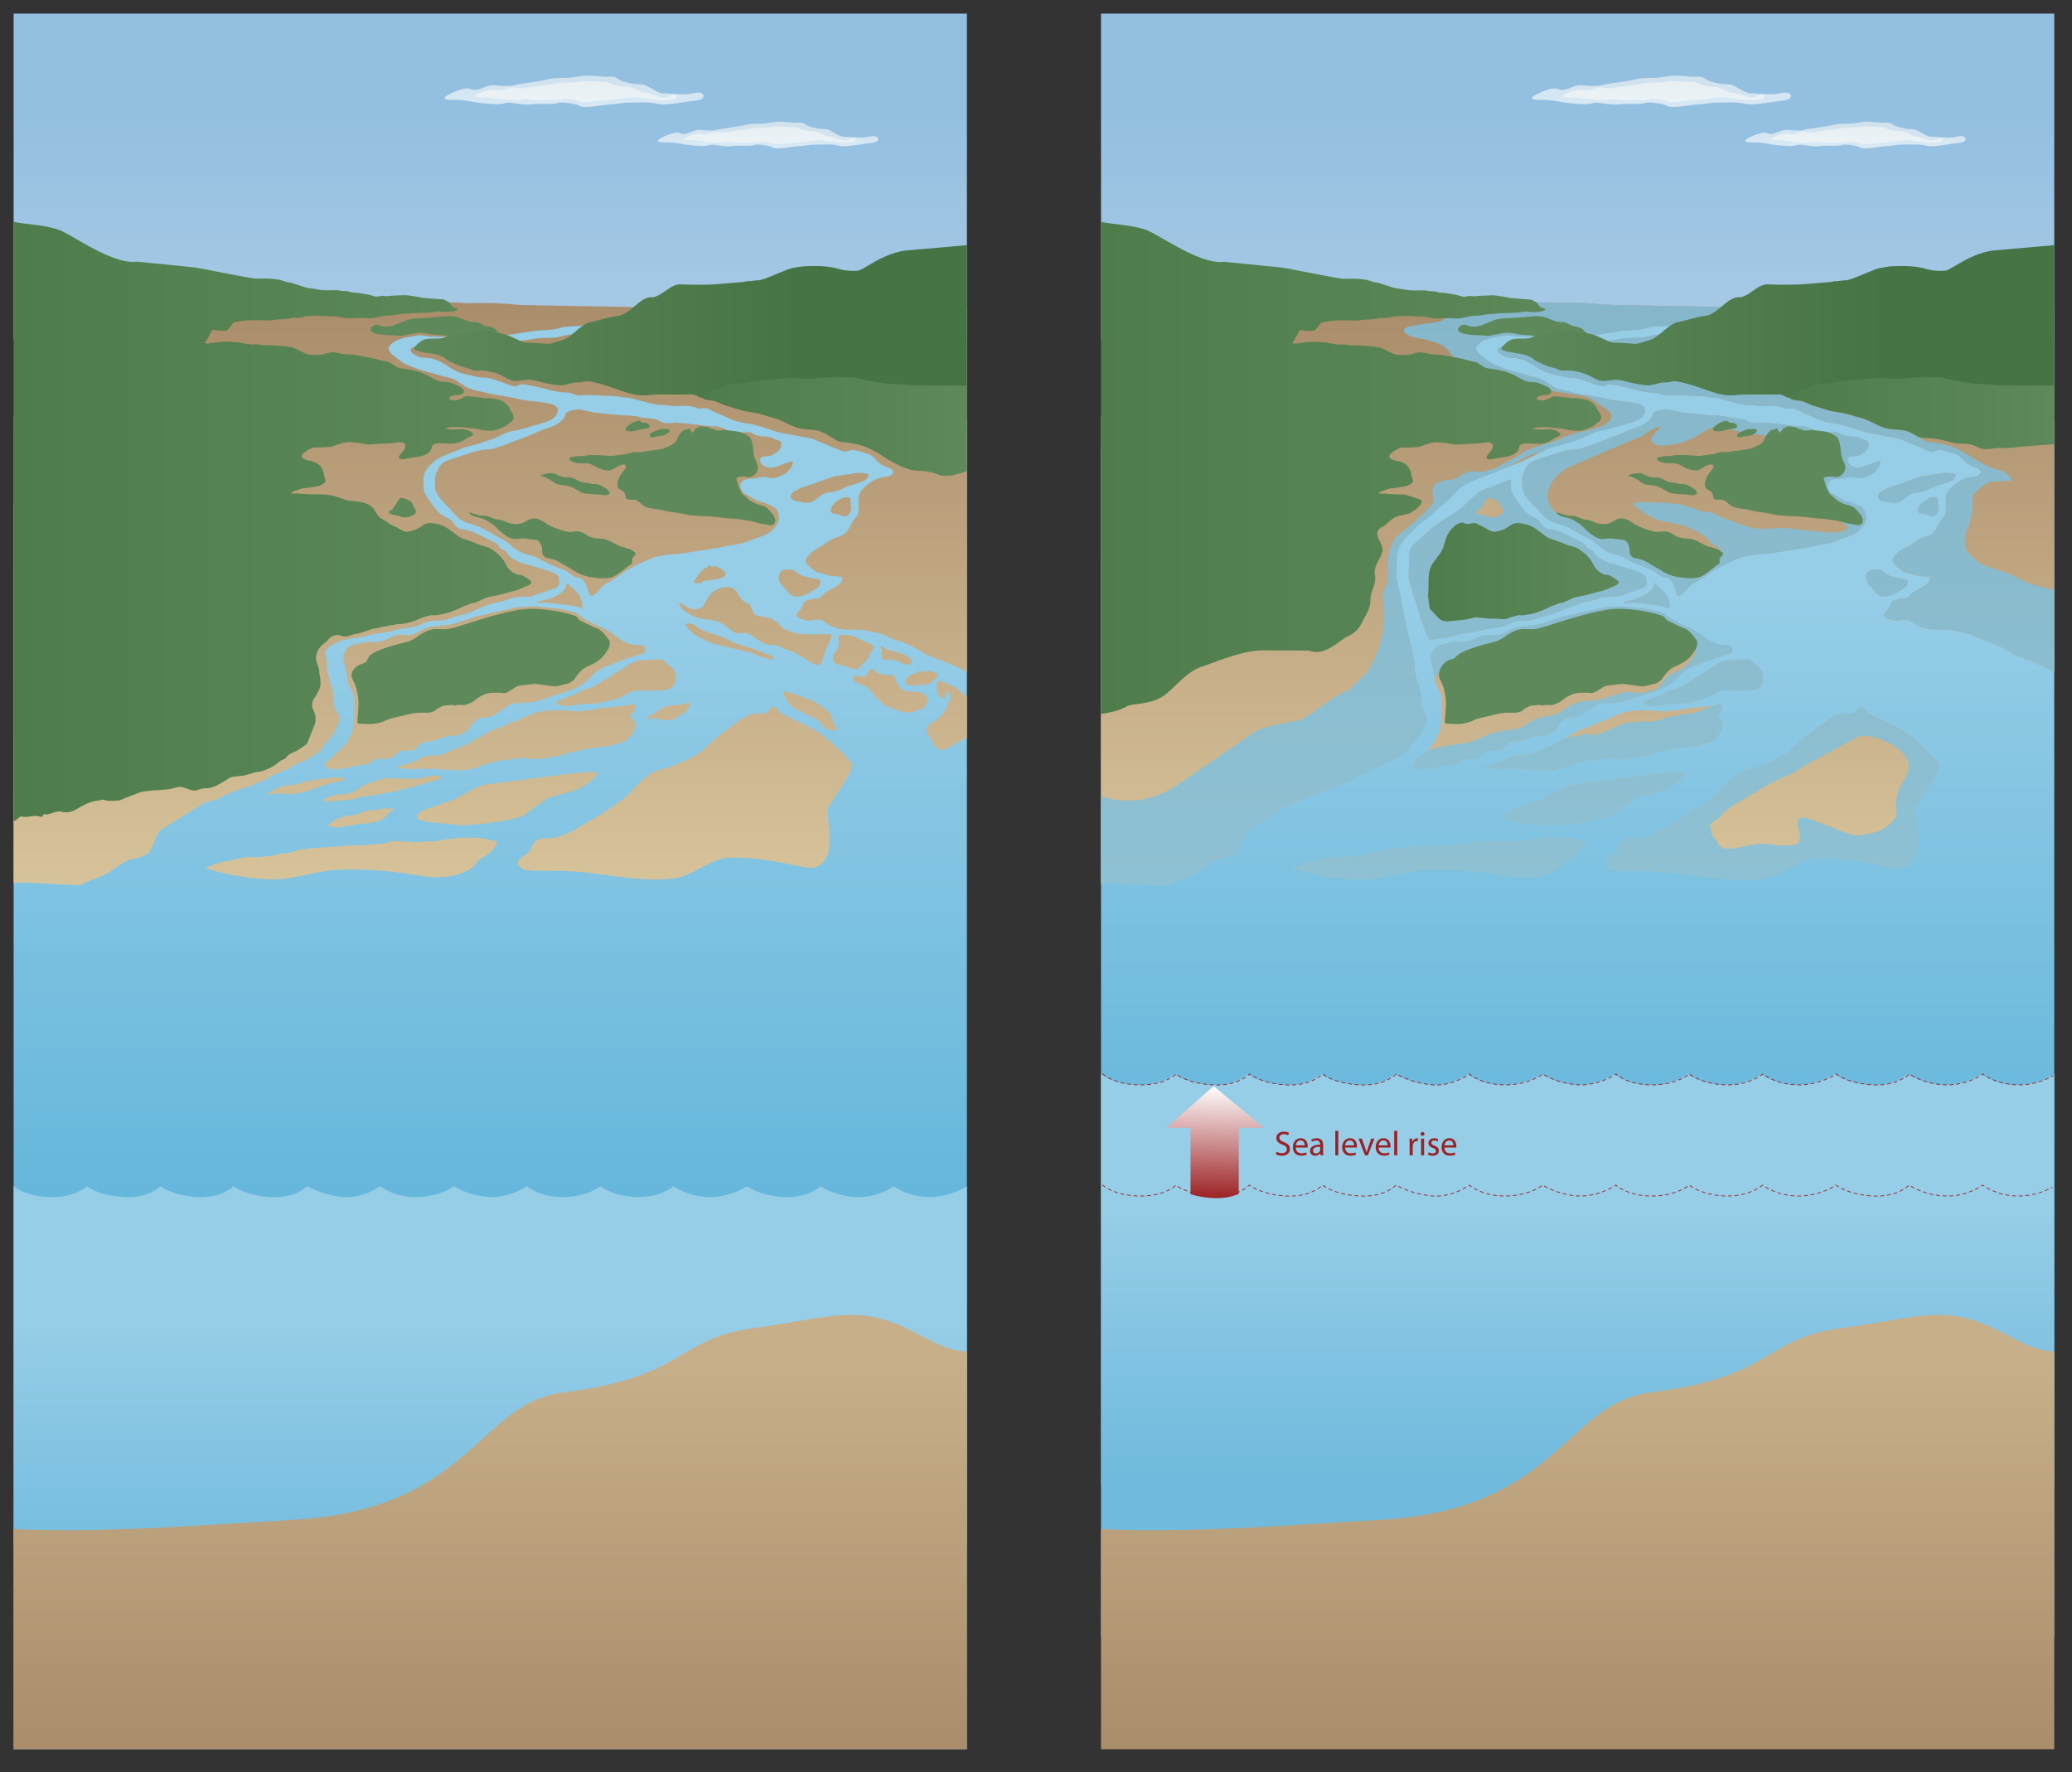 <svg xmlns="http://www.w3.org/2000/svg" xmlns:xlink="http://www.w3.org/1999/xlink" viewBox="0 0 76 65" fill="#fff" fill-rule="evenodd" stroke="#000" stroke-linecap="round" stroke-linejoin="round"><rect x="0" y="0" width="76" height="65" fill="#333333" stroke="none"/><style><![CDATA[.B{fill-rule:nonzero}.C{stroke:none}.D{opacity:.8}.E{stroke:#aec4d0}.F{stroke-linejoin:miter}.G{fill:url(#I)}.H{stroke-width:.003}.I{fill:#5e895a}]]></style><use xlink:href="#N" x=".5" y=".5"/><defs><linearGradient id="A" x1="50.00%" y1="100.00%" x2="50.00%" y2="0.00%"><stop offset="0%" stop-color="#a9cae5"/><stop offset="70.9%" stop-color="#93bfe1"/></linearGradient><linearGradient id="B" x1="50.00%" y1="-0.00%" x2="50.00%" y2="100.00%"><stop offset="24.6%" stop-color="#96cde7"/><stop offset="75.8%" stop-color="#61b5da"/><stop offset="100%" stop-color="#40abd4"/></linearGradient><linearGradient id="C" x1="50.00%" y1="0.00%" x2="50.00%" y2="100.00%"><stop offset="24.6%" stop-color="#96cde7"/><stop offset="72.1%" stop-color="#6fbadd"/></linearGradient><linearGradient id="D" x1="50.00%" y1="100.00%" x2="50.00%" y2="-0.00%"><stop offset="0%" stop-color="#d7c39a"/><stop offset="100%" stop-color="#aa8d6b"/></linearGradient><linearGradient id="E" x1="0.01%" y1="50.00%" x2="100.02%" y2="50.00%"><stop offset="0%" stop-color="#c7b08a"/><stop offset="100%" stop-color="#c4ab85"/></linearGradient><linearGradient id="F" x1="0.00%" y1="50.00%" x2="100.00%" y2="50.00%"><stop offset="0%" stop-color="#5e895a"/><stop offset="69.1%" stop-color="#477444"/></linearGradient><linearGradient id="G" x1="-0.00%" y1="50.00%" x2="100.00%" y2="50.00%"><stop offset="0%" stop-color="#4e7d4b"/><stop offset="100%" stop-color="#5e895a"/></linearGradient><linearGradient id="H" x1="0.01%" y1="50.01%" x2="100.00%" y2="50.01%"><stop offset="0%" stop-color="#4e7d4b"/><stop offset="100%" stop-color="#5e895a"/></linearGradient><linearGradient id="I" x1="24.80%" y1="278.22%" x2="75.50%" y2="-141.32%"><stop offset="0%" stop-color="#fff"/><stop offset="34.3%" stop-color="#eef8fe"/><stop offset="88.8%" stop-color="#d3e0e7"/></linearGradient><linearGradient id="J" x1="25.10%" y1="316.02%" x2="75.12%" y2="-168.61%"><stop offset="0%" stop-color="#fff"/><stop offset="19.7%" stop-color="#eef8fe"/><stop offset="88.8%" stop-color="#e6ebec"/></linearGradient><linearGradient id="K" x1="25.10%" y1="315.88%" x2="75.13%" y2="-168.48%"><stop offset="0%" stop-color="#fff"/><stop offset="19.7%" stop-color="#eef8fe"/><stop offset="88.8%" stop-color="#e6ebec"/></linearGradient><linearGradient id="L" x1="50.00%" y1="0.00%" x2="50.00%" y2="100.00%"><stop offset="10.3%" stop-color="#c7b089"/><stop offset="100%" stop-color="#aa8d6b"/></linearGradient><linearGradient id="M" x1="50.75%" y1="0.03%" x2="48.75%" y2="99.96%"><stop offset="0%" stop-color="#fff"/><stop offset="100%" stop-color="#9c2124"/></linearGradient></defs><symbol id="N" overflow="visible"><g class="B C"><path d="M39.885 0h34.964v11.96H39.885z" fill="url(#A)"/><path d="M74.849 53.993V14.411v-3.598H47.627l-3.098 5.492-4.644-.421v38.109z" fill="url(#B)"/><path d="M74.849 38.893v20.655H39.885V38.893s.398.38 1.345.4 1.345-.4 1.345-.4.399.347 1.345.4 1.345-.4 1.345-.4.432.347 1.345.4 1.345-.4 1.345-.4.399.347 1.345.4 1.345-.4 1.345-.4a3.48 3.48 0 0 0 1.345.4c.746.053 1.345-.4 1.345-.4s.466.413 1.345.4 1.344-.4 1.344-.4a2.94 2.94 0 0 0 1.345.4c.745.02 1.345-.4 1.345-.4s.434.413 1.345.4 1.345-.4 1.345-.4.467.38 1.345.4 1.345-.4 1.345-.4.534.413 1.345.4 1.345-.4 1.345-.4.435.347 1.345.4 1.345-.4 1.345-.4.535.38 1.345.4 1.345-.4 1.345-.4.535.413 1.345.4 1.348-.4 1.348-.4z" fill="url(#C)"/><path d="M68.337 20.395l-.001-.001h-.155c-.256.032-.29.372-.149.535.069.081.148.15.207.232s.114.159.22.193c.239.077.458-.025.653-.141.175-.104.457-.202.332-.453-.107-.028-.201-.038-.306-.057s-.203-.047-.312-.077c-.152-.042-.306-.273-.489-.231zm-4.306 4.304c.024-.022.063-.053.079-.08s.009-.037.019-.06.029-.026.034-.046c.009-.042.011-.105.016-.143.007-.056-.003-.108-.018-.159a.5.5 0 0 0-.154-.238c-.061-.052-.15-.111-.196-.175 0 0-.105-.099-.175-.111s-.462.034-.686.032c-.194-.002-.403.099-.561.203l-.518.326-.596.374c-.067.026-.105.056-.145.078-.057.031-.092.036-.155.052a1.8 1.8 0 0 0-.319.123l-.139.072-.068.039c-.047.026-.064.025-.112.035-.134.031-.26.101-.386.156-.038.016-.135.039-.153.082-.032.08.107.09.157.108.107.038.265.03.382.016l.366-.06c.061-.008.129 0 .191 0 .073 0 .136-.017.207-.016.258.003.519-.078.765-.14.127-.031.25-.074.367-.13.111-.052.216-.144.334-.176.233-.058.518-.027.767-.027l-.001-.004.398-.016a.44.44 0 0 0 .3-.115zm-5.424 4.707l.815-.6c.214-.116.893-.232 1.223-.387s.718-.502.621-.58-.951.039-1.611.116l-2.523.329c-.369.097-.97.522-1.203.58s-.388.154-.621.213-.718.251-.621.425.835.174 1.397.251h0c.563.078 2.31-.193 2.523-.348zm12.607-12.41c.048-.093.028-.112-.089-.129a2.25 2.25 0 0 0-.305-.02c-.082.002-.161.036-.206.042-.085.01-.156.006-.233.026-.138.035-.309.022-.442.074l-.445.151c-.121.035-.26.123-.383.134l-.362.129c-.093.062-.334.142-.364.282-.041.192.314.209.415.234a.55.55 0 0 0 .517-.109c.182-.129.265-.235.493-.252a1.24 1.24 0 0 0 .499-.148c.166-.085.346-.118.516-.182.145-.055.31-.079.388-.232zm-1.3 1.052c-.038.056-.082.162-.046.232.042.079.172.055.253.082s.15.061.233.071c.147.018.168-.044.212-.155s.039-.152.027-.263c-.008-.076-.002-.222-.058-.276-.022-.006-.156.001-.234.024h.001c-.077.023-.291.14-.388.284zm-2.224-1.85c.098-.05.207-.108.277-.194.098-.122.088-.285.027-.324s-.134-.038-.208-.077a.85.85 0 0 0-.252-.084c-.184-.02-.396-.009-.551-.122-.113-.082-.233-.031-.376-.038-.259-.013-.343-.002-.504-.065-.657-.255-.143-.082-1.178-.219l-.75-.078c-.204.027-.429.056-.602-.058-.18-.119-.486-.082-.699-.135-.387-.097-.557-.046-.97-.097l-.718-.077-.563-.116c.019-.012-.471.051-.49.156-.035.179-.211.328-.364.411s-.311.119-.467.179l-.492.208-1.007.386-.338.104c-.089.022-.18.022-.278.032-.187.02-.371.062-.548.124-.342.119-.859.249-1.005.365s-.183.216-.232.336c-.056.134-.079.281-.063.413.009.078-.006.167.011.245h.001c.011.05.059.109.078.153.058.129.168.227.259.337.071.085.176.166.258.262.076.09.153.187.246.265.206.174.451.209.685.297.31.117.588.33.898.47.172.077.288.208.435.316s.274.188.446.244c.188.061.36.078.523.187.154.103.305.152.467.227l.46.186c.137.057.315.258.465.259s.259.181.259.181c.044.041.068.15.097.213.034.074.042.193.089.251.105.132.326-.169.408-.263.131-.149.303-.207.461-.309l.413-.286c.29-.187.608-.323.931-.463.363-.156.784-.156 1.171-.2l1.185-.186c.195-.022.414-.086.606-.117.209-.034.39-.059.589-.128l.569-.213c.172-.057.272-.126.407-.265s.216-.277.188-.483c-.012-.088-.032-.152-.084-.225-.07-.097-.119-.098-.221-.141-.07-.029-.133-.074-.211-.097-.096-.028-.192-.043-.28-.083-.159-.072-.29-.177-.445-.253-.135-.066-.245-.335-.097-.458.127-.105.369-.089.531-.115.091-.015.184-.061.29-.046.09.013.123.035.278.046s.272-.066.446-.143.446-.523.232-.464-.543.22-.698.226-.383-.061-.42-.252c-.044-.223.283-.135.422-.205zM48.412 28.386v-.004c.203-.051.434-.177.628-.245.178-.063.305-.198.485-.259.341-.115.644-.323.985-.462.144-.059.285-.139.417-.233.057-.041.153-.093.197-.14.058-.063.101-.155.16-.227.233-.28.452-.518.538-.877.051-.218-.111-.327-.175-.515-.049-.144.012-.377-.058-.587s-.194-.736-.194-.736l-.038-.451c-.013-.097-.381-1.587-.462-2.146-.055-.379-.203-.733-.173-1.067.028-.313-.032-.609.109-.893.128-.259.437-.508.647-.75.078-.09.441-.318.527-.405.165-.166.345-.326.538-.48s.404-.445.625-.586c.415-.265.873-.367 1.364-.591l.751-.29c.16-.066.651-.321.977-.472.192-.089.399-.118.603-.174.18-.05.361-.132.541-.181s.555-.28.757-.307.426-.093.627-.15l.576-.173c.153-.057.353-.124.434-.289.112-.231-.008-.33-.235-.387-.382-.096-.797-.081-1.189-.183-.384-.099-.79-.128-1.19-.23-.196-.05-.404-.076-.596-.154-.16-.065-.282-.17-.432-.265-.171-.11-.336-.134-.525-.179l-.621-.176c-.18-.045-.352-.108-.523-.173l-.222-.089c-.036-.019-.071-.044-.109-.065s-.176-.135-.344-.263c-.105-.079-.16-.16-.17-.229-.008-.059-.02-.095.122-.216.117-.099.191-.125.388-.184.125-.037.329-.062.441-.084.245-.075.503.028.552.022.199-.024 1.665.107 1.955-.035s.518.006.926-.027c.214-.017.94-.162 1.18-.168.696-.021.647-.091.855-.124s1.024-.02 1.627-.204c.404-.123 2.346-.446 2.315-.461-.154-.075-5.414-.114-5.736-.153-.819-.099-1.706-.034-1.887-.06s-.573-.005-.776-.027c-.086-.01-3.663.042-7.908.11l-7.812 4.062v17.14l.303-.018c.09-.019 2.056.12 2.141.089s.176-.091.264-.124l.466-.18c.386-.116.825-.61 1.237-.656.172-.02.337-.103.497-.175.142-.064.356-.796.484-.876l1.635-1.026c.19-.04.341-.061.517-.149.325-.157.624-.298.983-.389zm22.234-.81c-.021-.205-.985-1.055-1.293-1.25l-.002.001c-.309-.194-1.151-.564-1.272-.634s-.173-.241-.281-.264c-.115-.024-.184.124-.263.187-.188.149-.44-.019-.671.105-.395.214-.755.499-1.117.775s-.43.457-.815.69c-.21.127-.658.334-.882.409l-.355.111a1.77 1.77 0 0 0-.53.228c-.205.164-.322.271-.492.459-.159.176-.337.351-.522.483l-1.215.779c-.224.117-.65.456-1.203.573-.155.033-.449-.003-.585.061-.24.113-.214.252-.375.472-.079.108-.712.352-.173.636.136.072 1.198.007 2.158.096 1.006.094 1.937.337 3.244.247.728-.05 1.454-.757 2.126-.776 1.538-.043 2.792.456 3.123.359.986-.288.335-1.924.541-2.252s.874-1.29.853-1.494zm-13.241 2.761l-.001-.002c-.059-.009-.115-.044-.173-.058-.085-.021-.167-.026-.253-.039-.033-.005-.066-.021-.097-.021-.039 0-.072.026-.117.022l-.232-.02c-.162 0-.331.003-.485.037-.079.018-.149.021-.233.021-.09 0-.149.017-.233.038-.297.076-.619.039-.931.078-.082.01-.156-.011-.233-.021-.083-.01-.17.012-.253.002-.15-.018-.32-.039-.466-.002l-.193.059c-.084.021-.166.014-.253.024l-.485.039c-.157.019-.323.015-.485.015s-.323.034-.485.039l-.951.058c-.074.003-.151.027-.218.034-.084.009-.167.003-.248.023-.158.041-.323.117-.485.136-.079.01-.156 0-.233.017l-.252.059c-.158.035-.323.037-.485.057s-.33 0-.485.005-.505.112-.777.15-.738.252-.738.252 1.087.388 2.466.414c.74.014 1.564-.306 2.349-.347 1.32-.069 2.532.128 3.053.215 1.409.235 1.994-.352 2.023-.403a1 1 0 0 1 .141-.169c.094-.094.215-.133.316-.207a1.08 1.08 0 0 0 .272-.295c.027-.046.095-.114.069-.171-.035-.074-.146-.031-.209-.041zm9.351-19.632c-.448-.024-1.626.095-1.626.095l-3.854.904-.769.053-.002.003c-.168.004-.331.031-.585.095s-.716.021-.977.078-1.319.16-1.319.16l-2.567-.004s-.595.129-.605.214.026.134.131.203.158.081.221.097c.103.025.207.019.311.031.194.023.374.101.545.2.144.083.268.186.419.259.177.085.325.126.511.161l.312.071c.105.03.198.018.311.031.182.021.304.076.49.129s.359.162.542.183c.1.011.206-.084.306-.073l.29.046c.403.06.912.259 1.32.258.211-.001.335.128.543.103s.437.001.647.001l.647.032c.106.012.198.046.311.046s.201.022.312.052l.595.155.257.052c.113.029.222.009.338.024.19.023.396.045.595.027.175-.016.453.02.543.078s.28-.033.387.023l.802.364c.139.053.267.104.41.134l.419.073c.293.062.581.169.875.262.28.089.57.111.859.176.197.044.389.042.568.128.166.08.331.129.493.206l.491.206c.162.075.327-.074.491-.026.173.05.363.084.538.161.162.072.239.228.375.322a1.25 1.25 0 0 0 .22.116c.064.028.153.052.213.097.183.141-.061.269-.206.285-.208.023-.335.046-.512.16a1.57 1.57 0 0 0-.389.335c-.133.169-.11.342-.11.561 0 .106.013.215-.026.309-.032.076-.09.135-.136.2-.1.141-.16.308-.272.446-.137.168-.291.163-.466.237-.165.069-.341.221-.496.311-.096.055-.38.145-.395.271-.124.02-.187.24-.125.322.074.099.313.315.421.348l.388.103c.066.023.137.012.202.037s.117-.012.18.014c.083.035.132-.043.13.059-.001.032-.039.151-.056.175-.061.082-.219.145-.299.192-.123.072-.237.135-.337.229-.054.051-.098.109-.168.145-.04.021-.069.008-.123.006a1.21 1.21 0 0 0-.389.103c-.047.042-.072.138-.103.206-.016.034-.048.072-.072.104s-.088.083-.103.108c-.109.178.227.263.355.279.2.023.403-.081.577.018.072.041.149.098.219.142.082.052.146.068.234.102.359.139.82.028 1.196.123.177.045.366.066.543.128.199.069.36.176.569.233.352.096.673.285.982.471.17.103.368.162.546.224s.347.15.516.213.329.156.484.252V10.746l-8.093-.042zM51.353 21.347l.308 1.003c.062.123.241.65.295.623.075-.037.148 0 .227-.032.104-.043.175-.03.291-.044.188-.022.39-.086.569-.13.191-.047.54-.065.725-.128.358-.123.79-.086 1.132-.27.184-.099.444-.109.637-.111.216-.001.582-.163.781-.206.344-.075.508-.191.845-.317.081-.031.437-.149.526-.159.196-.022.375-.114.558-.159s.571.002.75-.079c.16-.073.61-.211.764-.27.147-.056.161-.186.112-.397-.045-.191-.867-.367-1.014-.423-.168-.063-.339-.082-.506-.166-.14-.071-.339-.185-.393-.33-.033-.088-.274-.108-.271-.208.003-.113-.71-.403-.863-.495-.069-.042-.443-.138-.549-.148-.19-.018-.281-.327-.453-.39-.352-.13-.538-.423-.733-.715-.223-.334-.175-.413-.175-.699 0-.042-.868.354-.862.317-.46.132-.784.636-1.142.864-.29.185-.87.537-1.08.756-.125.13-.468.402-.556.54-.153.24-.059.518-.092.771-.057.427.062.637.169 1.003zm10.481 5.487l.001-.001.38-.098c.074-.024.191-.13.254-.188s.103-.13.144-.21.159-.268-.026-.461c-.056-.067-.096-.082-.048-.169.031-.056.076-.107.109-.162.04-.069.054-.139-.016-.19s-.122-.022-.195-.004c-.3.075-.612.072-.921.115-.066.009-.127.002-.191.015-.057.012-.11.034-.163.045-.129.027-.247.033-.379.051-.252.035-.496-.017-.749-.016-.128.001-.25-.016-.383.001-.068.008-.139-.006-.207.003l-.191.028c-.12.01-.239.048-.35.1-.06.028-.115.04-.176.058s-.095.074-.162.093-.172.072-.236.098c-.081.033-.165.047-.24.082a4.87 4.87 0 0 1-.509.203c-.16.053-.303.146-.446.223l-.227.123c-.081.042-.153.099-.236.147-.213.125-.469.19-.69.297s-.431.195-.681.195c-.132 0-.256 0-.37.044-.103.04-.2.092-.298.146-.207.113-.706.207-.686.239s.258.07.366.063.339.015.494 0c.169-.015.328.001.495 0 .174-.001.364.033.541.032l.478.016c.25 0 .492-.077.714-.162s.457-.14.689-.19c.124-.028.261-.019.382-.045.112-.025.241-.031.355-.044.068-.008.136-.009.204-.004.059.005.102.024.159.032a.88.88 0 0 0 .208-.003c.066-.008.122.006.187 0 .11-.01.226-.048.338-.061.122-.014.248-.028.368-.063l.351-.111.366-.076.415-.08.398-.05c.123-.028.26-.034.38-.064zm-2.321-5.227c.105.019.445.054.601.072.217.024.391.049.591.139.09-.087-.009-.371-.058-.464-.041-.076-.185-.231-.275-.294s-.161-.188-.186-.165-.016.104-.047.15-.111.146-.166.195a1.57 1.57 0 0 1-.337.181c-.196.081-.633.162-.563.186h-.001c.07.023.335-.02.44 0zm-8.027 5.731c-.053.048-.229.154-.156.29s.712.076.854.019c.262-.105.584-.036.83-.198.048-.032.098-.076.156-.097.068-.026.16-.014.237-.014.179 0 .324-.011.467-.131.083-.07.159-.163.27-.179.129-.019.295.037.413-.014.104-.044.144-.15.232-.218s.239-.085.345-.097c.087-.01.356-.09.427-.116.107-.038.248-.097.37-.096.148.001.268.002.392-.073.082-.049.262-.136.302-.24s.201-.24.275-.286c.133-.084.284-.06.427-.096s.226-.09.345-.179c.062-.047.281-.177.34-.223.128-.099.261-.101.421-.101.169 0 .323-.02.485-.04.307-.037.6-.187.893-.274s.6-.177.854-.325c.245-.143.418-.381.636-.546.119-.09.255-.137.393-.193l.403-.154c.244-.095.51-.186.76-.248a.72.72 0 0 0 .153-.06c.034-.019.077-.262-.093-.287-.064-.01-.133.011-.196.002l-.194-.038a1.44 1.44 0 0 1-.345-.14c-.061-.034-.221-.161-.279-.205-.099-.072-.203-.136-.311-.192l-.368-.174c-.132-.054-.234-.111-.349-.175-.055-.03-.097-.049-.146-.087-.059-.045-.111-.098-.175-.136-.117-.069-.284-.097-.412-.129-.151-.037-.305-.075-.466-.078-.299-.006-.618-.094-.912-.057-.155.019-.319.004-.466.038l-.446.092-.834.194c-.064.022-.132.025-.195.042-.069.019-.143.058-.214.078-.133.036-.271.085-.407.132a2.17 2.17 0 0 1-.446.097l-.451.058c-.108.015-.21.03-.307.062s-.194.106-.291.151c-.087.041-.191.087-.291.102-.059.009-.287-.022-.349-.021-.189.006-.38.124-.548.189a1.4 1.4 0 0 1-.307.083c-.063.008-.237-.002-.349-.001s-.49.097-.543.116-.115.043-.156.078-.105.105-.132.159c-.068.135-.068.3-.018.441.099.282.082.559.189.832.059.149.175.28.175.444v.484c-.001.28-.013.569-.118.829l.001.003a1.62 1.62 0 0 1-.481.643l-.295.265z" fill="url(#D)"/><path d="M59.656 27.956l-2.523.329c-.368.097-.97.522-1.203.58s-.388.154-.621.213-.718.251-.62.425.835.174 1.397.251h0c.563.078 2.309-.193 2.523-.348l.815-.6c.213-.117.893-.232 1.223-.387s.718-.503.621-.58-.951.039-1.611.116zm-.142-6.349c.105.019.445.054.601.072.217.024.391.049.591.139.09-.087-.01-.371-.059-.464a1.21 1.21 0 0 0-.275-.294c-.089-.063-.161-.188-.186-.165s-.016.104-.047.15-.111.147-.166.196a1.57 1.57 0 0 1-.337.181c-.196.081-.633.162-.563.186h-.001c.07.023.335-.02.44 0zm10.402-3.559c-.038.056-.082.162-.046.232.042.079.172.055.254.082s.15.061.233.071c.147.018.168-.044.212-.155s.039-.152.027-.263c-.009-.076-.002-.222-.058-.276-.022-.006-.156.001-.234.024h.001c-.077.023-.291.14-.388.284zm1.3-1.052c.048-.093.028-.112-.089-.129a2.25 2.25 0 0 0-.305-.02c-.082.002-.161.036-.206.042-.085.01-.156.006-.233.026-.138.035-.309.022-.442.074l-.445.151c-.121.035-.26.123-.383.135l-.362.129c-.093.062-.334.142-.364.282-.041.192.314.209.415.234a.55.55 0 0 0 .517-.109c.182-.129.265-.235.493-.252.188-.014.335-.064.499-.148s.346-.118.516-.182c.145-.055.31-.079.388-.232zm-7.881 7.834l.398-.016a.44.44 0 0 0 .299-.115c.024-.022.063-.053.079-.08s.009-.037.019-.06.029-.026.034-.046c.01-.041.011-.105.016-.143a.39.39 0 0 0-.018-.16.5.5 0 0 0-.154-.238c-.061-.052-.15-.111-.196-.175 0 0-.105-.099-.175-.111s-.462.034-.686.032c-.194-.002-.403.099-.561.203l-.518.326-.596.374c-.067.026-.105.056-.145.078-.057.031-.092.036-.155.052a1.79 1.79 0 0 0-.319.123l-.139.072-.067.039c-.047.026-.064.025-.112.035-.134.031-.26.101-.387.156-.038.016-.135.039-.153.082-.032.081.107.091.157.108.107.037.265.03.382.016l.366-.06c.061-.008.129 0 .191.001.073 0 .136-.017.207-.016.258.003.519-.078.765-.139.126-.031.249-.074.367-.13.111-.052.216-.144.334-.175.233-.058.518-.027.767-.027l-.001-.004zm-5.928 5.506l-.002-.002c-.059-.009-.115-.044-.173-.058-.085-.021-.167-.026-.253-.039-.033-.005-.066-.021-.097-.02-.039 0-.072.026-.117.022l-.232-.02c-.162 0-.331.003-.485.037-.079.018-.149.021-.233.021-.09 0-.149.017-.233.038-.297.076-.619.04-.931.078-.082.01-.156-.011-.233-.021-.083-.01-.17.012-.253.002-.15-.018-.32-.039-.466-.002l-.193.059c-.084.021-.166.014-.253.024l-.485.039c-.157.019-.323.015-.485.015s-.323.034-.485.039l-.951.058c-.074.003-.151.027-.218.034-.084.009-.167.003-.248.023-.158.041-.323.117-.485.136-.08.01-.157 0-.233.017l-.252.059c-.158.035-.323.037-.485.057s-.33 0-.485.005-.505.112-.777.15-.738.252-.738.252 1.087.388 2.466.414c.74.014 1.564-.306 2.349-.347 1.32-.069 2.532.128 3.053.215 1.409.235 1.994-.352 2.023-.403.033-.056.095-.123.141-.169.094-.094.215-.134.316-.207a1.08 1.08 0 0 0 .272-.295c.027-.046.095-.115.069-.171-.035-.074-.146-.031-.209-.041zm5.135-4.63c.031-.056.076-.107.109-.162.04-.069.054-.139-.016-.19s-.122-.022-.195-.004c-.3.075-.612.278-.921.321-.066.009-.128.002-.191.015-.057.012-.111.034-.163.045-.129.027-.247.033-.379.051-.252.035-.496.188-.749.19-.128.001-.25-.016-.383.001-.067.008-.139-.006-.207.003l-.191.028a1.05 1.05 0 0 0-.35.1c-.06.028-.115.04-.176.058s-.094.074-.162.093-.172.072-.236.098c-.081.033-.165.047-.24.083-.17.078-.338-.059-.51-.003-.16.053-.598.102-.673.141-.081.042-.153.099-.236.147-.213.125-.469.19-.69.297s-.432.195-.681.195c-.132 0-.256 0-.371.044-.103.04-.2.092-.298.146-.207.113-.706.207-.686.239s.258.07.366.063.339.015.494 0c.169-.016.328.001.495 0 .174-.001.364.033.541.032l.478.016c.25 0 .492-.077.714-.162s.457-.14.689-.19c.124-.028.261-.018.383-.045.112-.025.241-.031.355-.044.068-.008.136-.009.204-.004.059.005.102.024.159.032.064.008.144.004.208-.004s.122.006.187 0c.11-.01.226-.048.338-.061.122-.014.248-.028.368-.063l.351-.111.366-.076.415-.08.398-.05.381-.063.001-.002.38-.098c.073-.024.191-.13.254-.188s.103-.13.144-.21.159-.268-.025-.46c-.057-.069-.097-.083-.049-.17zm5.798-5.312h-.002-.155c-.256.032-.29.372-.149.535.069.081.148.15.207.232s.114.159.22.193c.239.077.458-.025.653-.142.175-.104.457-.202.333-.453-.107-.028-.201-.038-.306-.057s-.204-.047-.312-.077c-.152-.042-.306-.273-.489-.231zm-13.78 6.619c.104-.044.144-.15.232-.218s.239-.085.344-.097c.087-.01.356-.09.427-.116.107-.038.248-.097.37-.096.148.001.267.002.392-.073.082-.049.262-.136.302-.24s.202-.24.275-.286c.133-.084.284-.06.427-.096s.226-.09.345-.179c.062-.047.281-.177.34-.223.128-.099.261-.101.421-.101.169 0 .323-.02.485-.04.307-.037.6-.187.893-.274s.6-.177.854-.325c.245-.143.418-.381.636-.546.119-.091.255-.137.393-.193l.404-.154c.244-.095.51-.186.76-.248a.72.72 0 0 0 .153-.06c.034-.019.077-.262-.093-.288-.063-.01-.133.011-.196.002l-.194-.038a1.44 1.44 0 0 1-.345-.14c-.061-.034-.222-.161-.279-.205-.099-.072-.203-.136-.311-.192l-.368-.174c-.132-.054-.234-.111-.349-.175-.055-.03-.097-.049-.146-.087-.059-.045-.111-.098-.175-.136-.117-.07-.284-.097-.412-.129-.151-.037-.305-.075-.466-.078-.299-.006-.618-.094-.912-.057-.155.019-.319.004-.466.038l-.446.092-.834.193c-.064.022-.132.025-.195.042-.069.019-.143.058-.214.078-.133.036-.271.085-.407.132-.146.05-.293.078-.446.097l-.451.058c-.108.015-.209.03-.307.062s-.194.106-.291.151c-.087.041-.192.087-.291.102-.059.009-.287-.022-.349-.02-.19.006-.38.124-.548.189a1.4 1.4 0 0 1-.307.083c-.063.008-.237-.002-.349-.001s-.49.097-.543.115-.115.043-.155.078a.61.61 0 0 0-.132.159c-.068.135-.067.3-.018.441.065.183.082.364.114.543.058-.131.195-.248.365-.297.274-.08.129-.177.323-.338s.832-.356 1.251-.452.43-.239.817-.416.531 0 .999-.129 2.114-.724 2.905-.708a5.57 5.57 0 0 1 1.549.241c.21.064.129.145.307.225l.597.273-.003-.002c.209.08.452.466.456.468 0 .096-.006.207-.052.287-.039.068-.093.132-.138.2-.107.162-.275.275-.444.362-.162.084-.351.143-.468.289l-.129.148c-.046.054-.058.111-.113.158-.05.042-.101.075-.153.104-.064.034-.097.032-.165.048-.136.032-.242.077-.387.077-.137 0-.27-.032-.404-.047-.129-.015-.98.259-1.082.296-.066.024-.349.03-.412.03-.145 0-.395.067-.53.118-.107.04-.589.374-.648.383s-.643.147-.707.147c-.029 0-.582.383-.707.383-.14 0-.633.093-.766.118-.249.047-.778.313-1.031.383-.13.036-1.359.16-1.576.344l-.295.266c-.053.048-.229.154-.156.29s.712.076.854.019c.262-.105.583-.036.83-.198.048-.032.099-.076.156-.097.068-.026.159-.014.237-.014.179 0 .324-.011.467-.131.083-.07.159-.163.271-.179.129-.02.295.035.413-.015zm13.133-10.816c.098-.05.207-.108.277-.194.098-.122.088-.285.027-.324s-.134-.038-.208-.077c-.068-.035-.179-.077-.252-.084-.184-.02-.396-.009-.551-.122-.113-.082-.233-.031-.375-.038-.259-.013-.343-.002-.504-.065-.657-.255-.143-.082-1.178-.218l-.75-.078c-.204.027-.429.056-.602-.058-.18-.119-.486-.082-.699-.135-.387-.097-.557-.046-.97-.097l-.718-.077-.563-.116c.019-.012-.471.051-.49.156-.035.179-.211.328-.364.411s-.311.12-.467.179l-.492.208-1.008.386-.338.104c-.089.022-.18.022-.277.032a2.46 2.46 0 0 0-.548.124c-.342.119-.859.249-1.005.365s-.182.216-.232.336c-.056.134-.079.281-.063.413.009.078-.006.167.011.245l.001.001c.01.05.059.109.078.153.059.129.168.227.259.337.071.085.176.166.258.262.076.09.153.187.246.265.206.174.451.208.685.297.31.117.588.33.898.47.172.077.288.208.435.316s.274.189.446.244c.188.061.36.078.523.187.154.103.305.152.467.227l.46.186c.137.057.315.258.465.259s.259.181.259.181c.044.04.068.15.097.212.034.074.042.193.089.251.105.132.326-.169.409-.263.131-.149.303-.207.461-.309l.413-.286c.29-.187.608-.323.931-.463.363-.156.783-.156 1.171-.2l1.185-.186c.194-.022.414-.086.606-.117.209-.034.39-.059.59-.128l.569-.213c.172-.057.272-.126.407-.265s.216-.277.188-.483c-.012-.088-.032-.152-.084-.225-.07-.097-.119-.098-.221-.141-.07-.029-.133-.074-.211-.097-.096-.028-.192-.043-.28-.083-.159-.072-.29-.177-.445-.253-.135-.066-.245-.335-.097-.458.128-.106.369-.089.531-.115.091-.015.184-.061.29-.046.09.013.123.035.279.046s.272-.066.446-.143.446-.522.233-.464-.543.22-.698.226-.383-.061-.42-.252c-.044-.223.283-.135.422-.205zm-1.288.694c-.279.276-.275.441-.095.781.132.249.219.471.44.653.103.086.203.144.295.239.072.075.064.185.202.21.115.416-1.049.213-1.269.201-.481-.027-.935-.15-1.419-.095-.41.047-.84.01-1.222-.148l-.677-.256c-.196-.07-.473-.265-.646-.205-.082.028-.57-.244-1.151-.3-.64-.063-1.488-.064-1.465.01.011.035.39.365.793.542.25.109.838.178 1.102.271.562.196.888.493.909.542.091.207.546.23.368.445-.102.124-.589.18-.738.284-.178.125-.459.427-.677.442l-.795-.442c-.301-.349-.642-.474-1.037-.654-.403-.184-.668-.368-1.047-.579-.542-.3-1.448-.164-1.838-.658-.464-.587.105-1.317.653-1.556l1.789-.773.825-.346c.196-.104.489-.363.718-.344-.315.278-.438.496-.303.593s.278.13.689.062c.396-.066.446-.093.81-.254.19-.084.401-.264.564-.322.134-.048.343-.037.502-.029.298.013.526.106.802.17.225.052.468.043.7.095l.854.23c.477.083 1.431-.133 1.585.501.072.295-.026.495-.222.69zm.353-6.188c-.448-.024-1.626.095-1.626.095l-3.854.904-.769.053-.002.003c-.168.004-.331.031-.585.095s-.716.021-.977.078-1.319.16-1.319.16l-2.567-.004s-.595.129-.605.214.025.134.131.203.158.081.221.097c.103.025.207.019.31.031.194.023.375.101.545.2.144.083.268.186.419.259.177.085.325.126.511.161l.312.071c.105.03.198.018.311.031.182.021.304.076.49.129s.359.162.542.183c.1.011.206-.084.306-.073l.29.046c.403.06.912.259 1.32.258.211-.001.335.128.543.103s.437.001.647.001l.647.032c.106.012.198.046.311.046a1.05 1.05 0 0 1 .312.052l.595.155.257.052c.113.029.222.009.338.024.19.023.396.045.595.027.175-.016.453.02.543.078s.28-.033.387.023l.802.364c.139.053.267.104.41.134l.419.073c.293.062.581.169.875.262.28.089.57.111.859.176.197.044.389.042.568.128.166.08.331.129.494.206l.491.206c.162.075.327-.074.491-.026.173.05.363.084.538.161.162.072.239.228.375.322.072.05.144.082.221.115.064.028.153.052.213.097.183.141-.061.269-.206.285-.208.023-.335.046-.512.16-.142.091-.28.197-.389.334-.133.169-.11.342-.11.561 0 .106.013.215-.026.309-.032.076-.09.135-.136.2-.1.141-.16.308-.273.446-.137.168-.29.163-.466.237-.165.069-.341.221-.496.311-.096.055-.38.145-.395.271-.124.02-.187.24-.126.322.074.099.313.315.421.348l.388.103c.066.023.137.012.202.037s.117-.012.18.014c.083.035.132-.043.13.059-.001.032-.039.151-.056.175-.061.082-.219.145-.299.193-.123.072-.237.135-.337.229-.054.051-.098.109-.168.145-.04.021-.069.008-.123.006a1.21 1.21 0 0 0-.389.103c-.047.043-.072.138-.103.206-.016.034-.048.072-.072.104-.027.037-.088.083-.103.108-.109.178.227.263.355.279.2.023.403-.081.577.018.072.041.149.099.219.143.082.052.146.068.234.102.359.139.82.028 1.196.123.177.045.366.067.543.128.199.069.36.176.569.233.351.096.673.285.982.471.17.103.368.162.546.224s.347.15.516.213.329.156.484.252v-3.024c-.006-.003-.687-.131-1.053-.293-.36-.159-.408-.24-.777-.36-.562-.182-.82-.239-1.006-.402-.144-.126-.31-.284-.384-.421s-.066-.546.002-.683c.082-.163.191-.583.214-.746.024-.172-.039-.52.09-.64.185-.174.431-.454.734-.431.155.012.438-.052.59-.017.161.036-.193-.358-.362-.387-.309-.052-.681-.245-.957-.413-.3-.182-.573-.373-.912-.483a3.48 3.48 0 0 0-.621-.129c-.111-.016-.181-.006-.286-.052-.095-.042-.186-.109-.277-.161-.144-.081-.339-.203-.496-.227-.212-.033-.418-.026-.623-.071-.356-.078-.639-.311-.982-.393l-.26-.075c-.102-.038-.184-.051-.286-.077-.183-.046-.383-.06-.568-.104-.192-.046-.407-.12-.596-.18-.157-.049-.308-.14-.465-.181-.111-.029-.341-.008-.41-.11.067-.178.285-.238.461-.297.188-.064.413-.217.564-.216s.243-.022.376-.025c.194-.005.365-.072.561-.085l.558-.043c.353-.031.686-.095 1.033-.052.403.05.808-.033 1.215-.033h.633c.23-.002.435.071.656.119.198.043.396.059.594.096.214.041.429.013.645.041.462.06.944.044 1.42.044l.975-.003v-.002-2.895l-8.094-.041zm-6.881 9.964c-.045-.191-.867-.367-1.014-.423-.168-.063-.339-.082-.507-.166-.14-.071-.339-.185-.393-.33-.033-.087-.274-.108-.271-.208.003-.113-.71-.403-.863-.495a2.65 2.65 0 0 0-.549-.148c-.19-.018-.281-.327-.453-.39-.351-.13-.538-.423-.733-.715-.223-.334-.175-.413-.175-.699 0-.042-.867.354-.862.317-.459.132-.785.636-1.142.864-.29.185-.87.537-1.08.756-.125.13-.467.402-.556.54-.153.24-.059.518-.093.772-.056.427.063.638.17 1.003l.309 1.003c.062.123.24.65.295.623.076-.038.148 0 .227-.032.103-.043.175-.03.291-.044.188-.022.39-.086.569-.13.191-.047.54-.065.725-.128.358-.123.79-.086 1.132-.27.184-.099.444-.109.637-.111.216-.001.582-.163.781-.206.344-.075.508-.191.845-.317.081-.031.437-.149.526-.159.196-.022.375-.114.558-.159s.571.002.75-.079c.16-.073.61-.211.764-.27.146-.056.16-.186.111-.397zm-1.605-10.003c-.82-.099-1.706-.034-1.887-.06s-.573-.005-.776-.027l-1.327.027a4.66 4.66 0 0 0-1.015.109c-.355.077-.581.364-.879.542-.224.134-1.381.134-1.395.352-.016.241.646.314.802.354.453.118.698.181.944.546.353.523 1.158.742 1.729.957.469.176 1.012.225 1.509.303l1.621.263c.196.047.375.162.538.288.147.113.5.261.466.471-.062.383-.897.49-1.211.572-.41.107-.834.322-1.227.437-.206.06-.463.129-.673.225-.185.085-.338.233-.515.32-.422.206-.805.488-1.312.457a.73.73 0 0 0-.621.169c-.233.165-.455.103-.721.191-.28.093-.322.313-.239.591.074.245-.392.578-.596.781s-.535.439-.803.707c-.148.148-.265.542-.278.835l-.001.679c.004.203-.269.459-.18.808.131.516-.028 1.341-.112 1.574-.148.476-.42 1.014-.527 1.089-.268.187-.472.524-.624.585-.493.197-1.037.668-1.662 1.048-.265.161-1.37.176-1.926.587l-2.553 1.757c-.793.58-1.872.878-2.932.495v3.197l.303-.018c.09-.019 2.056.12 2.141.089s.175-.091.264-.124l.466-.181c.386-.116.825-.61 1.237-.656.171-.02.337-.103.497-.175.142-.064.355-.796.484-.876l1.635-1.026c.19-.04.341-.061.518-.149.325-.157.624-.298.982-.388l.001-.004c.203-.051.435-.177.628-.245.178-.063.305-.198.485-.259.341-.115.644-.323.985-.462.144-.059.285-.139.417-.233.057-.041.153-.093.197-.14.058-.063.101-.155.16-.227.233-.28.453-.518.538-.877.051-.218-.111-.328-.175-.516-.049-.144.012-.377-.059-.587s-.194-.736-.194-.736l-.038-.451c-.013-.097-.381-1.587-.462-2.146-.055-.379-.203-.733-.172-1.067.028-.313-.032-.609.109-.893.128-.259.438-.508.647-.75.078-.09.441-.318.527-.405.165-.166.345-.326.538-.48s.404-.445.625-.586c.415-.265.873-.367 1.364-.591.324-.108.878-.453 1.039-.518.136-.056.305-.084.555-.185l.134-.058c.192-.089.399-.118.603-.174.179-.05.36-.132.54-.181s.555-.28.757-.307.426-.093.627-.15l.576-.173c.154-.057.353-.125.434-.289.112-.231-.008-.33-.235-.387-.382-.096-.797-.081-1.189-.183-.384-.099-.79-.128-1.19-.231-.196-.05-.404-.076-.596-.154-.16-.065-.282-.17-.432-.265-.171-.11-.336-.134-.525-.179l-.62-.176c-.18-.045-.352-.108-.523-.173l-.221-.089c-.036-.019-.071-.044-.109-.065s-.176-.135-.344-.263c-.105-.08-.16-.16-.17-.229-.008-.059-.02-.095.122-.216.116-.099.191-.125.388-.184.125-.037.33-.062.441-.084.244-.075.503.028.552.022.199-.025 1.665.107 1.955-.036s.518.006.926-.027c.214-.017.94-.161 1.18-.168.696-.02.647-.091.855-.124s1.024-.02 1.627-.204c.404-.123 2.346-.446 2.314-.461-.154-.077-5.414-.115-5.735-.154z" fill="#7cc0e1" class="D"/><path d="M62.568 19.683a.52.52 0 0 0-.161-.064c-.048-.011-.094-.034-.142-.048-.058-.017-.118-.026-.172-.05-.231-.106-.44-.261-.705-.267a1.34 1.34 0 0 1-.355-.06c-.107-.035-.178-.128-.284-.163-.116-.038-.223-.055-.346-.028s-.227-.006-.339-.035a2.2 2.2 0 0 1-.601-.243c-.209-.127-.369-.264-.626-.186-.105.032-.184.109-.286.143-.118.041-.223.046-.351.031-.133-.015-.229-.066-.35-.112-.113-.042-.237-.035-.351-.083l-.208-.079c-.085-.026-.13-.022-.254-.028s-.425-.132-.431-.111c-.005.092.192.141.254.159.124.035.236.052.351.116.094.052.185.111.272.175s.156.159.243.23c.149.121.352.297.554.29.128-.004.266-.034.399-.016l.163.028.204.019c.115.022.179.14.208.238.032.108-.003.236.063.335.075.111.187.097.303.128.125.032.214.068.323.138l.634.37c.231.123.474.163.733.191.119.012.262.01.379-.003a.73.73 0 0 0 .323-.12c.17-.105.404-.317.507-.372s.028-.179.066-.235.133-.128.109-.204c-.053-.01-.081-.053-.125-.081v-.002h.001zm-1.262 2.874l.003.002c-.207-.079-.414-.191-.59-.27s-.096-.159-.303-.222-.749-.223-1.53-.238-2.407.572-2.87.699-.603-.048-.986.127-.392.316-.807.411-1.044.288-1.236.447-.048.114-.319.193-.46.472-.365.679.128.208.208.621-.071 1.021.016 1.033c.127.017.331.016.459.016.135 0 .26-.026.383-.064s.239-.107.367-.142l.749-.175c.131-.025.26-.032.398-.032.123 0 .269.01.378-.036.091-.037.154-.118.244-.154.045-.018.095-.056.142-.065.068-.013.139-.01.208-.019.032-.004.06-.013.096-.012s.066.018.096.018c.063 0 .138-.018.208-.018.061 0 .131.009.191 0s.117-.046.176-.064c.101-.032.181-.116.27-.175s.182-.115.287-.155c.134-.05.255-.052.398-.052.062 0 .13-.008.191 0s.109.023.174 0c.1-.036.196-.104.284-.158.043-.027.086-.06.132-.079.061-.027.12-.028.187-.036l.387-.045c.133-.016.27.018.398.033.133.015.264.047.399.047.143 0 .248-.044.383-.076.067-.016.1-.014.163-.047.051-.028.102-.061.151-.103.055-.047.067-.103.112-.156l.128-.147c.116-.144.303-.203.463-.286.167-.086.334-.198.439-.358l.136-.197c.044-.078.051-.188.051-.283-.004-.001-.244-.383-.45-.462zm6.263-4.379h0c-.094-.113-.24-.14-.379-.178-.082-.023-.297-.119-.369-.204s-.181-.136-.224-.209c-.059-.102-.112-.209-.14-.318a1.24 1.24 0 0 0-.047-.147c-.029-.077-.011-.102.064-.123.122-.035.224-.016.35 0 .133.017.26-.089.319-.191.064-.11.052-.208.004-.321-.043-.101-.099-.219-.115-.33-.018-.124-.019-.262-.049-.38-.057-.223-.062-.248-.302-.368-.218-.11-.401-.092-.641-.132-.121-.02-.224.025-.348.011-.054-.006-.116-.041-.174-.049-.066-.009-.14-.077-.207-.077-.112 0-.251-.059-.331.022-.029.029-.057-.002-.079.034-.016.025-.025.053-.047.077s-.062.038-.071.075c-.044.01-.072-.173-.112-.153-.056.028-.112.034-.172.051-.094.026-.159.125-.21.206s-.096.22-.174.282c-.093.074-.216.112-.316.163-.043.022-.097.043-.142.048l-.192.031-.383.047c-.067.007-.12.033-.191.033s-.138 0-.207 0c-.129-.001-.225.056-.338.076l-.506.068c-.091.011-.168-.018-.255-.017s-.178-.016-.271-.016h-.271c-.093 0-.171.022-.255.032s-.165.007-.255.016c-.084.008-.165.03-.252.05-.039.116.178.171.252.188.118.026.244.012.367.016.138.004.249.074.366.14a1.1 1.1 0 0 0 .367.118c.134.02.201-.021.314-.087.093-.054.192-.123.308-.123.261 0-.095.328-.144.445s-.079.254-.079.254a.3.3 0 0 0 .036.155c.032.051.091.072.139.1s.069.043.095.095c.03.057.019.122.049.175.055.101.233.045.331.067.107.024.178.111.255.175.192.156.427.133.656.187.238.057.484.093.734.13.127.019.258.062.382.076l.399.031c.322-.002.656.041.972.08.063.008.13.004.191.011l.207.019.432.065.366.094c.065.017.126.022.191.031.071.011.132.04.207.032.153-.014.182-.152.132-.274-.054-.13-.147-.208-.232-.31zm-6.001-.787h0c-.084-.05-.158-.103-.256-.126-.05-.012-.106-.013-.163-.012s-.106-.025-.158-.033c-.109-.015-.216-.02-.32-.058s-.184-.096-.287-.132-.23-.009-.334-.032c-.098-.021-.184-.059-.275-.108-.112-.059-.258-.029-.331-.019s-.243.061-.223.079.108.03.156.052l.151.072c.089.04.153.116.239.159.093.047.227.056.33.068.066.008.1.009.16.031s.115.036.172.067l.275.159c.123.058.243.048.379.063l.37.028c.08.006.287.047.287-.08.001-.077-.11-.143-.17-.179z" class="I"/><path d="M54.41 17.868c-.083-.046-.209-.096-.307-.107-.064-.007-.251.322-.283.37-.02.031-.075.081-.113.094-.172.093.069.157.189.172s.209.08.334.08.224-.034.331-.099c.114-.069.087-.157.023-.253s-.071-.198-.174-.256z" fill="url(#E)"/><path d="M63.137 15.034h0c-.056-.034-.14-.022-.188-.036s-.096-.064-.096-.064c-.043-.007-.13.021-.172.035a.6.6 0 0 0-.152.072c-.075.055-.222.137-.2.24.197.098.431-.01.623-.041.053-.009.262-.022.269-.099.002-.024-.062-.094-.084-.108zm-5.551-3.418h.002c-.064-.114-.299-.132-.371-.154-.199-.06-.242-.152-.453-.15-.195.002-.364-.094-.543-.155a1.14 1.14 0 0 0-.543-.049l-.622.05c-.195.018-.426.007-.622.05-.341.075-.669.353-1.06.253-.016-.011-.033-.018-.052-.02 0 0-.078-.04-.156-.026s-.191.095-.184.181c.007.092.194.146.261.155.199.028.302.047.501.046.205-.001.29.049.478 0 .085-.022.33-.059.415-.081.108-.028.358.002.465.025.205.044.382.045.591.063l.628.056c.196.027.345.119.545.077.173-.036.804-.018.951-.124.042-.032-.204-.145-.232-.197zm6.144 3.621s-.103-.011-.191.032-.366.088-.316.251c.078.037.174.006.252-.014.09-.023.19-.005.272-.046.061-.031.164-.073.192-.144.038-.097-.135-.079-.208-.079z" class="I"/><path d="M74.85 8.491l-2.264.2c-.864.124-1.528.726-1.744.737-.226.011-.436.008-.658-.056a2.9 2.9 0 0 0-.622-.106c-.199-.014-.406-.008-.607-.002-.168.005-.328.038-.505.068-.211.035-1.033.446-1.244.447-.116.001-.229.031-.343.032-.101.001-.191.035-.29.039l-1.079.085c-.385.009-.782.014-1.159-.004-.366-.017-.709.485-1.063.473-.399-.013-.791.623-1.194.676-.365.048-.68.162-1.025.232-.375.077-.711.583-1.075.675-.38.096-.348.153-.739.106-.11-.013-.516-.02-.627-.034-.104-.012-.636-.321-.853-.321s-.398-.102-.619-.102c-.215 0-.461.083-.677.085-.11.001-.369.053-.483.054s-.296.124-.402.133c-.22.02-.485-.006-.647.052s-.373.29-.362.335.156.084.212.098l.305.059c.212.025.377.055.569.153.068.035.115.093.181.13s.159.073.232.11c.168.084.325.122.495.172.077.022.158.065.237.073.108.011.222-.008.332.005a2.39 2.39 0 0 1 .541.129c.172.064.328.186.492.233.184.052.39-.025.596-.026.178-.001.375.06.544.102a4.42 4.42 0 0 0 .574.098c.206.024.39-.074.589-.098.101-.012.192 0 .285-.024.114-.029.208-.028.316-.007.422.08.808.233 1.211.366.191.063.365.112.569.129.212.018.398-.018.621-.026h1.319c.113.003.225.11.337.123.101.012.206-.064.305-.04.085.021.556.128.549-.082l7.731.675 1.138.255V8.491h.001z" fill="url(#F)"/><path d="M50.22 18.816c.158-.077.216-.222.478-.355.107-.054.412-.089.515-.143.41-.217.496-.45.379-.495l-.367-.123c-.255-.063-.108-.064-.375-.064-.137 0-.263-.016-.398-.016-.07 0-.122-.016-.191-.016-.062 0-.129.006-.19-.003.04-.078.205-.111.285-.144.119-.05.222-.047.351-.062l.352-.059c.073-.02.263-.1.271-.191.005-.047-.039-.128-.049-.174-.013-.059-.013-.115-.035-.172-.036-.091-.093-.198-.171-.259-.083-.065-.201-.11-.304-.131-.092-.018-.245-.038-.299-.127s.068-.171.139-.222c.047-.034.096-.066.149-.088.046-.019.085-.05.139-.052s.62-.005.702-.044c.114-.053.214-.08.334-.115.111-.032.26-.047.382-.032.128.015.26.016.383.049.24.063.536-.003.781-.001.126.001.257-.016.383-.031.105-.012.273-.057.362.035s-.009.208-.059.283c-.04.059-.173.172-.141.251.113.056.216.022.332-.001l.366-.06c.178-.021.452-.113.495-.317.015-.073.017-.105.095-.139.072-.032.128-.036.207-.036l.382.016c.129.001.266-.02.383-.068.106-.044.19-.115.29-.166.08-.041.236-.062.113-.183-.066-.066-.189-.096-.275-.107-.112-.015-.237 0-.351 0-.1 0-.313-.007-.329-.016s.033-.026.077-.045.325-.035.508-.019l.287.032c.087.01.183.01.271.033a2.03 2.03 0 0 0 .526.063c.1 0 .176-.025.271-.06.048-.018.095-.027.14-.055.039-.025.076-.027.113-.047s.085-.072.13-.108c.015-.012.064-.041.076-.051.019-.016.038-.039.055-.057.074-.078.036-.207-.02-.29-.026-.038-.061-.067-.079-.11-.03-.073-.034-.105-.092-.164-.082-.082-.178-.156-.291-.187a2.2 2.2 0 0 0-.334-.064c-.066-.008-.109-.002-.175 0s-.138-.022-.195-.028l-.378-.035c-.058-.006-.111-.022-.163-.004s-.104.056-.155.084c-.116.062-.301.091-.428.029-.016-.066.016-.099.076-.121.053-.02.118-.036.176-.035.081.001.301-.04.271-.159-.024-.101-.171-.164-.255-.202-.101-.046-.21-.1-.32-.115-.129-.017-.239 0-.354-.044-.106-.04-.214-.099-.315-.159-.218-.129-.442-.196-.685-.246l-.383-.061c-.122-.019-.192-.07-.291-.138-.04-.027-.084-.06-.128-.08-.06-.026-.107-.024-.172-.039l-.351-.092-.398-.079-.383-.064c-.129-.02-.255-.016-.383-.031-.135-.016-.258-.068-.398-.065-.123.003-.252.053-.367.079-.127.028-.266.016-.398.016-.224.001-.415-.162-.621-.239-.234-.088-.509-.08-.754-.107-.129-.014-.265 0-.395-.004-.067-.002-.126-.024-.191-.032s-.14 0-.207.001c-.118 0-.492-.072-.558-.08s-.138-.006-.195-.012c-.257-.029-.521.01-.762.043-.078.011-.157.014-.236.012l.28-.497.101.008a1.71 1.71 0 0 0 .399.018c.096-.011.216-.269.302-.302.057-.022.116-.019.175-.032.244-.055.503-.047.765-.047.134 0 .282.018.414 0 .123-.017.251-.033.383-.031.067 0 .124-.017.191-.016s.115-.026.175-.033c.131-.016.261.002.384-.03.258-.066.541-.047.813-.048.067 0 .124.016.191.016s.141-.009.207 0l.383.064c.259.03.518-.027.781.005s.531-.097.797-.097c.139 0 .251-.032.383-.049l.383-.03c.327-.038.64.003.957-.066.137-.029.285.024.43.013.063-.005.421-.023.381-.125h-.001c-.044.001-.119-.033-.158-.049-.064-.026-.138-.196-.208-.211-.058-.012-.098-.067-.159-.074l-.207-.016-.399-.031c-.151.001-.298-.047-.446-.067-.125-.017-.253-.045-.383-.044l-.383.016c-.12.001-.238.037-.35.013-.124-.026-.242.056-.367.012s-.268-.072-.399-.091l-.191-.032c-.068-.016-.136-.007-.207-.015s-.139-.04-.207-.049c-.077-.009-.149.001-.224-.015-.146-.033-.312-.016-.463-.016-.141 0-.279-.005-.414-.035-.148-.032-.3-.03-.446-.08l-.467-.151c-.078-.025-.164-.025-.239-.051s-.151-.05-.234-.068c-.281-.058-.571-.045-.862-.044-.168 0-2.057-.389-2.224-.408l-2.136-.214c-.822.101-2.103-.801-2.715-1.105-.471-.234-1.235-.25-1.803-.358v18.045s.596-.064.938-.276c.187-.115.891-.053 1.371-.395.384-.273.824-.874 1.37-1.054s1.483-.595 2.227-.604l1.681.007c.246.042.446.164 1.012-.221.406-.277.209-.173.533-.343.315-.165.402-.398.479-.544s.275-.426.272-.758c-.003-.305.226-.615.168-.879-.076-.348.2-.602.271-.891.071-.301-.465-.678.013-.909z" fill="url(#G)"/><g fill="url(#H)"><path d="M58.855 20.817l-.002-.005a1.47 1.47 0 0 0-.318-.207c-.056-.023-.121-.017-.164-.028s-.082-.029-.123-.051c-.092-.048-.166-.115-.226-.191-.068-.086-.107-.201-.176-.299-.062-.087-.142-.171-.222-.237-.092-.075-.194-.159-.303-.207s-.222-.061-.328-.102l-.322-.128c-.107-.044-.211-.068-.318-.107-.117-.042-.211-.133-.316-.211l-.258-.182c-.097-.057-.211-.111-.319-.132-.12-.023-.278-.064-.398-.035s-.215.117-.318.178-.265.105-.383.128-.242-.052-.334-.109c-.111-.07-.24-.111-.352-.182s-.365.059-.467-.019c-.111-.085-.365.059-.535.299-.177.25-.149.414-.282.689-.086.178-.335.441-.401.602-.143.348-.065.583-.108 1.003-.005.05.042.533.079.567.291.267.331.481.7.435.295-.036.661-.042.943-.147l.563.055c.248-.03.473.071.69-.032.049-.023.106-.036.159-.047.061-.013.114-.04.175-.048s.128.008.191 0l.176-.031c.225-.025.47-.122.672-.219a3.18 3.18 0 0 1 .302-.127l.14-.056c.057-.025.131-.017.192-.044l.282-.131c.112-.051.232-.075.351-.096.242-.041.503-.128.753-.187a1.9 1.9 0 0 0 .346-.131l.176-.078c.071-.036.139-.09.084-.152z"/><path d="M74.849 13.639v.002l-.975.003c-.476 0-.958.016-1.42-.044-.216-.028-.431 0-.645-.041l-.594-.097c-.221-.048-.426-.121-.656-.119h-.634c-.407 0-.811.083-1.215.033-.346-.043-.68.021-1.032.052l-.558.043c-.195.013-.367.081-.561.085-.133.003-.225.027-.376.025s-.376.152-.564.216c-.176.059-.395.12-.462.297.069.102.299.081.41.11.156.041.308.132.465.181l.596.18c.185.044.385.058.568.104.101.026.184.039.286.078a2.32 2.32 0 0 0 .26.075c.343.083.625.315.982.393.204.044.41.038.622.071.158.024.353.145.496.227.091.052.452.057.563.072a3.52 3.52 0 0 1 .621.129c.339.11.705 0 1.005.182.277.167.601.011.913.035.252.019.487-.036.937-.068l.967-.071v-.562-1.593h.001z"/></g></g><path d="M55.693 3.085c.041-.102.755-.426.939-.325s.408-.02.572-.081.245-.061.469-.041.47.021.592-.02.98-.142 1.204-.203.53-.061.714-.061.551-.081.714-.081a6.26 6.26 0 0 1 .633.041c.143.02.346-.061.53.081s.694.203.878.203.551.324.755.324.755.062.979.02.307-.061.388-.04.163.06.122.162-.225.122-.429.142-1 .183-1.265.102-.98-.041-1.123-.041-.367.061-.571.061-.96.162-1.143.06-.694-.162-.837-.102-.592 0-.919.041-.796-.081-.898-.061-.245.061-.347.061a8.06 8.06 0 0 1-.857-.081c-.205-.04-.49-.081-.633-.081s-.51.02-.469-.081h0z" class="B D E F G H"/><path d="M56.815 3.015c.032-.068.588-.283.731-.216s.317-.014.444-.054a.79.79 0 0 1 .365-.027c.175.014.365.014.461-.013s.762-.095.937-.135a2.75 2.75 0 0 1 .556-.041c.143 0 .428-.054.556-.054s.381.014.492.027.27-.041.413.053.54.135.682.135.429.216.588.216.588.202.762.176.238-.122.302-.108.127.04.095.108-.246.081-.404.094a4.53 4.53 0 0 1-.914-.095c-.206-.053-.762.054-.873.054s-.286.04-.445.04-.746.108-.889.041-.54-.108-.651-.067-.46 0-.714.027-.62-.054-.699-.041-.19.041-.27.041a7.22 7.22 0 0 1-.667-.054 3.73 3.73 0 0 0-.492-.054c-.111 0-.397.013-.365-.054z" fill="url(#J)" class="B C"/><path d="M63.516 4.654c.035-.086.642-.362.799-.276s.347-.017.486-.069.209-.052.399-.035.399.018.503-.017.833-.121 1.024-.173.451-.052.607-.052.469-.069.608-.069a5.34 5.34 0 0 1 .538.035c.122.017.295-.052.452.069s.59.172.746.172.468.276.642.276.642.052.833.017.261-.052.33-.034.139.051.104.138-.191.103-.365.121-.85.155-1.076.086-.833-.035-.955-.035-.313.052-.486.052-.816.138-.972.052-.59-.138-.711-.086-.504 0-.781.034-.677-.069-.764-.052-.208.052-.295.052-.556-.034-.729-.069-.416-.069-.538-.069-.433.018-.398-.068h-.001v-.001z" class="B D E F G H"/><g class="C"><path d="M64.471 4.596c.027-.058.499-.241.621-.184s.27-.011.378-.046a.67.67 0 0 1 .311-.023c.148.011.311.012.391-.011s.648-.08.797-.115.351-.035.472-.035.365-.045.472-.045.324.011.418.023.23-.034.351.046.459.115.581.115.365.183.5.183.5.172.648.149.203-.103.256-.092.109.034.081.092-.209.069-.344.081-.601-.035-.776-.081-.649.046-.743.046-.243.034-.378.034-.635.092-.756.034-.459-.092-.554-.057-.392 0-.608.023-.527-.045-.594-.034-.162.034-.23.034-.432-.023-.567-.045a3.22 3.22 0 0 0-.419-.046c-.093 0-.336.012-.309-.045h0z" fill="url(#K)" class="B"/><path d="M39.885 63.661v-8.075c3.317.151 6.927-.149 10.265-.342 6.503-.376 6.758-4.279 9.892-4.671 4.569-.571 4.124-1.981 7.008-2.361 1.415-.186 2.794-.531 3.765-.48 1.861.098 2.763 1.327 4.033 1.335v14.593H39.885h0z" fill="url(#L)" class="B"/><path d="M0 0h34.965v11.96H0z" fill="url(#A)" class="B"/><path d="M34.965 56.094V16.512v-5.654H7.742l-3.098 5.491L0 17.985v38.109z" fill="url(#B)" class="B"/><path d="M34.965 43.005V63.66H0V43.005s.399.38 1.345.4 1.345-.4 1.345-.4.399.347 1.345.4 1.345-.4 1.345-.4.432.347 1.345.4 1.345-.4 1.345-.4.399.347 1.345.4 1.345-.4 1.345-.4a3.48 3.48 0 0 0 1.345.4c.746.053 1.345-.4 1.345-.4s.467.413 1.345.4 1.345-.4 1.345-.4a2.94 2.94 0 0 0 1.345.4c.745.02 1.345-.4 1.345-.4s.434.413 1.345.4 1.345-.4 1.345-.4.468.38 1.345.4 1.345-.4 1.345-.4.534.413 1.345.4 1.345-.4 1.345-.4.435.347 1.345.4 1.345-.4 1.345-.4.535.38 1.345.4 1.345-.4 1.345-.4.535.413 1.345.4 1.346-.4 1.346-.4z" fill="url(#C)" class="B"/><path d="M14.614 28.385c.028-.008.054-.034.083-.044.056-.02.106-.027.159-.048s.117-.023.176-.043.115-.031.176-.048l.334-.095c.05-.017.159-.032.116-.104-.019-.031-.098-.054-.132-.059-.068-.011-.144.001-.208.017-.055.014-.117.016-.175.031-.066.016-.124.041-.191.049s-.128 0-.192.014c-.125.028-.254.008-.382 0l-.399-.015-.382.015c-.115.01-.227.055-.335.097s-.229.067-.339.122c-.1.05-.184.11-.283.167s-.205.112-.318.151-.225.035-.352.051a2.84 2.84 0 0 0-.334.064c-.122.029-.343.167-.301.172s.365.043.459.005.122-.013.176-.018l.191-.016a1.52 1.52 0 0 0 .335-.047l.319-.08c.103-.026.215-.024.319-.05.063-.016.125-.006.191-.012s.113-.039.175-.049.103-.014.159-.03.118-.025.176-.033c.07-.01.123-.013.192-.032l.162-.047h-.002l.321-.076c.035-.008.072.002.105-.008zm4.108 1.021l.815-.6c.214-.116.893-.232 1.223-.387s.718-.502.621-.58-.951.039-1.611.116l-2.523.329c-.369.097-.97.522-1.203.58s-.388.154-.621.213-.718.251-.621.425.835.174 1.397.251h0c.563.078 2.309-.193 2.523-.348zm.906-7.799c.105.019.445.054.601.072.217.024.391.049.591.139.089-.087-.01-.371-.059-.464-.041-.076-.185-.231-.275-.293s-.161-.188-.186-.165-.016.104-.047.15-.111.146-.166.196c-.07.062-.247.143-.337.181-.195.081-.633.162-.562.186h-.001c.07.023.335-.02.44 0zm-7.732 5.465l-.295.266c-.053.048-.229.154-.156.29s.712.076.854.019c.262-.105.584-.036.83-.198.049-.032.099-.076.156-.097.068-.026.16-.014.237-.014.179 0 .324-.011.467-.131.083-.07.159-.163.27-.179.129-.019.295.037.414-.014.104-.044.144-.15.232-.218s.239-.085.345-.097c.087-.01.356-.09.427-.116.107-.038.248-.097.37-.096.149.001.268.002.393-.073.081-.049.262-.136.302-.24s.202-.24.275-.286c.133-.084.284-.06.427-.096a.87.87 0 0 0 .345-.179c.063-.047.282-.177.34-.223.128-.099.261-.101.422-.101.168 0 .323-.02.485-.04.307-.037.599-.186.893-.274s.6-.177.854-.325c.245-.142.418-.381.636-.546.119-.09.255-.137.393-.193l.403-.154a6.38 6.38 0 0 1 .761-.248c.053-.014.104-.034.153-.06.034-.019.077-.262-.093-.288-.063-.01-.133.011-.197.002-.057-.008-.133-.026-.194-.039-.104-.02-.254-.09-.345-.14-.061-.034-.221-.161-.279-.205a2.39 2.39 0 0 0-.311-.192l-.368-.174c-.132-.054-.233-.111-.349-.175-.054-.03-.096-.049-.146-.086-.059-.045-.11-.098-.175-.136-.117-.069-.284-.097-.412-.129-.151-.037-.305-.075-.466-.078-.299-.006-.618-.094-.912-.057-.155.019-.319.004-.466.038l-.446.092-.834.193c-.064.022-.131.025-.195.042-.069.019-.143.058-.214.078-.133.036-.271.085-.407.132-.146.05-.293.078-.446.097l-.451.058a1.69 1.69 0 0 0-.307.062c-.101.034-.194.106-.291.151-.087.041-.192.087-.291.102-.059.009-.287-.022-.349-.021-.19.006-.38.124-.548.189a1.41 1.41 0 0 1-.307.083c-.063.008-.237-.002-.349-.001s-.49.097-.543.116-.115.043-.156.078-.105.105-.132.159c-.068.135-.067.3-.018.441.1.282.082.559.189.832.059.149.175.28.175.444v.484c-.001.28-.013.569-.118.829l.002.003a1.62 1.62 0 0 1-.48.641zm17.772-4.305h-.337c-.218 0-.42.004-.622-.045-.152-.037-.373-.094-.511-.194-.085-.062-.137-.191-.233-.231s-.143-.105-.211-.125c-.08-.025-.178-.029-.261-.05l-.233-.053c-.1-.029-.107-.06-.154-.155-.031-.062-.048-.148-.084-.205-.041-.066-.116-.081-.183-.121-.125-.075-.212-.189-.277-.316-.158-.312-.485-.267-.749-.154-.13.056-.234.127-.312.257-.034.057-.077.113-.103.175s-.089.139-.108.207c-.15.044-.195.134-.363.088-.099-.027-.325-.106-.356-.161s-.191-.102-.156-.026.078.149.136.202c.052.048.156.113.227.153.142.08.338.17.49.188.21.024.38.041.57.103.178.058.286.173.441.277.061.04.122.1.186.13.109.051.205.007.304.004.173-.006.332.109.467.208s.319.213.49.233c.102.012.191-.003.285.024.103.031.189.081.286.124v-.001c.167.073.336.121.492.213l.446.277c.152.082.335.184.413-.039l.175-.496c.031-.095.231-.401.157-.471-.054-.051-.242-.018-.312-.018zM13.25 29.213c-.122 0-.229-.002-.334.034l-.267.101c-.21.078-.433.049-.641.135-.104.043-.194.074-.287.14-.059.042-.239.146-.179.169s.316.068.388.058l.155-.018c.047-.006.093-.032.135-.041.102-.022.209-.013.311-.039a1.11 1.11 0 0 1 .271-.038c.11.001.205-.026.311-.039.203-.025.361-.054.509-.208l.155-.154c.048-.053.188-.1.157-.179-.078.062-.287-.007-.377.02v-.002c-.105.03-.19.059-.309.059zm12.013-6.284c.131.073.253.145.393.18l.519.122.44.109c.146.037.296.05.434.103.123.047.241.114.367.15l.202.057c.058.015.169.066.235.042.057-.143-.229-.201-.306-.228l-.467-.182c-.263-.076-.522-.146-.775-.263l-.362-.176c-.133-.05-.28-.072-.414-.128-.121-.051-.269-.09-.384-.159-.104-.063-.206-.196-.341-.175 0 0-.164-.036-.155.026s.151.222.241.303h-.002c.122.11.235.141.375.22zm4.767-4.881c-.038.056-.082.162-.046.232.042.079.172.055.253.082s.15.061.233.071c.147.018.168-.044.212-.155s.039-.152.027-.263c-.008-.076-.002-.222-.058-.276-.022-.006-.157.001-.234.024h.001c-.077.023-.291.14-.388.284zm-2.224-1.85c.098-.05.207-.108.276-.194.099-.121.088-.285.028-.324s-.134-.038-.208-.077c-.068-.035-.179-.077-.252-.084-.184-.02-.396-.009-.551-.122-.113-.082-.233-.031-.375-.038-.259-.013-.343-.002-.504-.065-.657-.255-.143-.082-1.178-.218l-.75-.078c-.204.027-.429.056-.602-.058-.18-.119-.486-.082-.698-.135-.387-.097-.557-.046-.971-.097l-.718-.077-.563-.116c.019-.012-.47.051-.49.156-.035.179-.211.328-.364.411s-.311.119-.467.179l-.492.208-1.008.386-.338.104c-.089.022-.18.022-.277.032a2.46 2.46 0 0 0-.548.124c-.343.119-.859.249-1.005.365s-.182.216-.232.336c-.056.134-.079.281-.063.413.009.078-.006.167.011.245v.001c.01.05.059.109.079.153.058.129.168.227.259.337.071.085.176.166.258.262.076.09.153.187.246.265.206.174.45.209.685.297.309.117.588.33.898.47.172.077.288.208.435.316s.274.188.446.244c.187.061.359.078.523.187.154.103.305.152.466.227l.46.186c.137.057.315.258.465.259s.259.18.259.18c.043.041.068.15.097.213.035.074.042.193.089.251.105.132.326-.169.408-.263.131-.149.303-.207.461-.309l.413-.286c.29-.187.608-.323.931-.463.363-.156.783-.156 1.171-.2l1.185-.186c.195-.022.414-.086.606-.117.208-.034.39-.059.59-.128l.569-.213c.172-.057.272-.126.408-.265s.216-.277.188-.483c-.012-.088-.032-.152-.084-.225-.07-.097-.119-.098-.222-.141-.07-.029-.133-.074-.211-.097-.096-.028-.193-.043-.28-.083-.158-.072-.29-.177-.445-.253-.135-.066-.245-.335-.097-.458.128-.105.369-.089.531-.115.091-.015.184-.061.29-.046.09.013.123.035.278.046s.272-.066.446-.143.446-.523.233-.464-.543.22-.698.226-.383-.061-.42-.252c-.043-.223.284-.135.422-.205zm1.415 8.973c-.214-.077-1.048-.425-.99-.251s.175.328.291.463v.001c.116.135.796.425.932.503s.213.232.33.329.33.039.408.077-.095-.249-.132-.316-.054-.2-.112-.297-.514-.432-.727-.509zM8.527 28.386v-.004c.203-.051.435-.177.628-.245.177-.063.305-.198.485-.259.341-.116.644-.323.985-.462.144-.059.285-.139.417-.233.057-.041.153-.093.197-.14.058-.063.1-.155.16-.227.233-.28.453-.518.538-.877.051-.218-.112-.328-.175-.516-.049-.144.012-.377-.059-.587s-.194-.736-.194-.736l-.038-.451c-.013-.097-.065-.154-.026-.264.056-.197.475-.337.627-.412.075-.037.148 0 .227-.032.104-.043.175-.03.291-.044.188-.022.39-.086.569-.13.191-.047.54-.065.725-.128.358-.123.79-.086 1.132-.27.184-.099.444-.11.638-.111.216-.001.582-.163.781-.206.344-.075.508-.191.845-.318a4.48 4.48 0 0 1 .526-.159c.196-.022.375-.114.557-.159s.571.002.75-.079c.16-.073.61-.211.765-.27.146-.056.161-.186.111-.397-.045-.191-.867-.367-1.014-.423-.168-.063-.339-.082-.506-.166-.14-.071-.339-.185-.393-.33-.033-.088-.273-.108-.271-.208.003-.113-.71-.402-.862-.494a2.65 2.65 0 0 0-.549-.148c-.19-.018-.281-.327-.453-.39-.351-.13-.538-.423-.733-.715-.223-.334-.175-.413-.175-.699s.124-.43.367-.651.651-.321.977-.472c.192-.089.399-.118.603-.174.18-.05.361-.132.541-.181s.555-.28.757-.307.426-.093.627-.15l.576-.173c.153-.057.354-.124.434-.289.112-.231-.007-.33-.235-.387-.382-.096-.797-.081-1.189-.183-.384-.099-.79-.128-1.19-.23-.196-.05-.404-.076-.596-.154-.161-.065-.282-.17-.432-.265-.171-.11-.336-.134-.525-.179l-.621-.176c-.18-.045-.352-.108-.523-.173l-.221-.089c-.036-.019-.07-.044-.109-.065s-.176-.135-.344-.263c-.105-.079-.16-.16-.169-.229-.008-.059-.02-.095.122-.216.116-.099.191-.125.388-.184.125-.037.329-.062.441-.084.245-.075.503.028.552.022.199-.024 1.665.107 1.955-.035s.518.006.926-.027c.214-.017.94-.162 1.179-.168.696-.021.647-.091.855-.124s1.023-.02 1.628-.204c.404-.123 2.345-.446 2.314-.461-.154-.075-5.414-.114-5.735-.153-.819-.099-1.706-.034-1.887-.06s-.574-.005-.776-.027c-.086-.01-3.663.042-7.908.11L0 14.749v17.14l.303-.018c.09-.019 2.056.12 2.141.089s.176-.091.264-.124l.466-.181c.386-.116.825-.61 1.237-.656.172-.02.337-.103.497-.175.143-.064.356-.796.484-.876l1.635-1.026c.19-.04.341-.061.517-.149.325-.157.624-.298.982-.388zm21.581-4.923c-.053.082-.066.131-.052.206a.21.21 0 0 0 .148.188c.085.035.18.05.265.071.13.032.373.165.519.104h.001c.063-.027.084-.125.134-.175s.126-.078.168-.142c.039-.059.082-.13.112-.198.027-.064.135-.235.149-.238.043-.105-.308-.237-.389-.274-.15-.068-.336-.172-.492-.206-.088-.02-.242-.023-.331 0-.132.035-.092.098-.078.201a.55.55 0 0 1-.031.283c-.021.05-.071.099-.123.181zm1.222-6.467c.048-.093.028-.112-.089-.129a2.25 2.25 0 0 0-.305-.02c-.081.002-.161.036-.205.042-.085.01-.156.006-.233.026-.138.035-.309.022-.442.074l-.445.151c-.12.035-.259.123-.382.134l-.362.129c-.093.062-.334.142-.364.282-.041.192.314.209.414.234a.55.55 0 0 0 .517-.109c.183-.129.265-.235.493-.252a1.24 1.24 0 0 0 .499-.148c.166-.085.346-.118.516-.182.145-.055.309-.079.388-.232zm-9.38 9.837v-.001l.381-.098c.074-.024.191-.13.254-.188s.103-.131.144-.21.159-.268-.026-.461c-.056-.067-.096-.082-.048-.169.031-.056.076-.107.109-.162.04-.069.054-.139-.016-.19s-.122-.022-.195-.003c-.3.075-.612.072-.921.115-.066.009-.128.002-.191.014-.057.012-.11.034-.163.045-.129.027-.247.033-.379.051-.252.035-.496-.017-.749-.016-.128.001-.25-.016-.383.001-.068.008-.139-.006-.207.003l-.191.028c-.12.01-.239.048-.35.1-.06.028-.115.04-.176.058s-.094.074-.162.093-.172.072-.235.098c-.081.033-.165.047-.24.083-.17.078-.338.146-.51.203-.16.053-.303.146-.446.223l-.227.123c-.081.042-.153.099-.236.147-.213.125-.469.19-.69.297s-.432.195-.681.195c-.132 0-.256 0-.37.044-.103.04-.2.092-.298.146-.207.113-.706.207-.686.239s.258.07.366.063.339.015.494 0c.169-.016.328.001.494 0 .175-.001.364.033.542.032l.478.016c.25 0 .493-.077.714-.162s.457-.14.689-.19c.124-.028.262-.018.383-.045.112-.025.241-.031.354-.044.068-.008.136-.009.204-.004.059.005.102.024.159.032.064.009.144.004.207-.003s.122.006.187 0c.11-.01.226-.048.338-.061.121-.014.248-.028.368-.063l.351-.111.366-.076.415-.08.398-.05c.124-.028.261-.034.382-.064zm10.753-3.3c-.097-.059-.213-.08-.318-.116-.098-.034-.223-.05-.322-.085s-.236-.156-.247-.128.026.096.033.154c.008.065-.013.13-.007.206v.001c.013.168.109.129.259.129.125 0 .22.012.33.058s.198.109.311.128c.069.012.053.018.116-.025.023-.015.1-.082.1-.109-.002-.051-.211-.187-.254-.213zm.049.862c-.031.045-.053.105-.026.172.067.019.132.074.2.084v-.001c.087.012.157-.018.234-.028.085-.01.175.011.259.001s.18-.041.228-.083.27-.205.26-.325c-.08-.026-.316-.161-.514-.082-.105.051-.14-.056-.207 0s-.15.069-.232.104a.61.61 0 0 0-.203.159zm.518.505h0c-.186-.047-.402-.001-.582-.065-.148-.053-.256-.222-.311-.361-.047-.117-.045-.196-.2-.214-.109-.012-.208 0-.309-.026s-.169-.031-.254-.103-.108-.152-.207-.051c-.07.071-.066.158-.162.206-.067.033-.169.056-.31-.001s-.155.078-.155.078c.03.18.289.237.414.289.151.062.267.225.369.349s.247.232.38.348.332.142.486.207a.89.89 0 0 0 .577.045c.168-.043.398-.094.486-.283.092-.196-.032-.37-.222-.419zm-6.399-14.196c-.448-.024-1.626.095-1.626.095l-3.854.904-.769.053-.002.003a2.56 2.56 0 0 0-.585.095c-.255.064-.716.021-.977.078s-1.319.16-1.319.16l-2.567-.004s-.595.129-.605.214.025.134.131.203.158.081.222.097c.103.025.206.019.31.031.194.023.374.101.545.2.144.083.268.186.419.259.176.085.325.126.511.161l.312.071c.106.03.198.018.311.031.182.021.304.076.49.129s.359.162.542.183c.1.011.206-.084.306-.073l.29.046c.403.061.912.259 1.32.258.211-.001.335.128.543.103s.437.001.647.001l.647.032c.106.012.198.046.311.046s.201.022.312.052l.595.155.257.052c.113.029.222.009.338.024.19.023.396.045.595.027.175-.016.453.02.543.078s.28-.033.388.023l.801.364c.139.053.267.104.41.135l.419.073c.293.062.581.169.875.262.28.089.57.111.86.176.197.044.389.042.568.128.166.08.331.129.493.206l.491.206c.162.075.327-.074.492-.026.173.05.363.084.538.161.162.072.238.228.374.322.072.05.144.082.221.116.064.028.153.052.213.097.182.141-.061.269-.206.285a1.01 1.01 0 0 0-.512.16c-.142.091-.28.197-.389.334-.134.169-.11.342-.11.561 0 .106.013.215-.026.309-.032.076-.09.135-.136.2-.1.141-.161.308-.273.446-.137.168-.291.163-.466.237-.166.069-.341.221-.496.311-.096.055-.308.18-.395.271-.107.115-.187.24-.126.322.073.099.313.315.421.348l.388.103a.66.66 0 0 0 .202.037c.065.002.117-.012.181.014.083.035.132-.043.13.059a.61.61 0 0 1-.056.175c-.061.082-.219.145-.299.193-.123.072-.238.135-.337.229-.054.051-.098.109-.168.145-.041.021-.07.008-.123.006s-.342.061-.388.103-.072.138-.104.206c-.016.034-.048.072-.071.104-.027.037-.088.083-.104.108-.109.178.227.263.355.279.2.023.403-.081.577.018.072.041.149.099.22.143.082.052.146.068.233.102.359.139.82.028 1.196.123.176.045.366.066.543.128.199.069.36.176.569.233.351.096.673.285.982.471.17.103.368.162.546.224s.347.15.516.213.329.156.484.252V10.746l-8.094-.042zm7.584 13.97c-.119-.042-.452-.228-.492-.206s-.078.082-.097.135c-.028.075.006.178.02.252.016.087.01.113.084.174.05.042.099.101.17.079.04-.08.055-.159.06-.249.054-.004.138.093.158.144.038.098-.028.152-.058.24-.066.19-.105.329-.266.483-.058.056-.11.124-.174.168-.075.052-.166.086-.233.147-.144.129-.201.271-.07.433.107.132.156.282.258.412.128.164.33.124.486.039.075-.041.138-.09.207-.136.075-.05.151-.075.234-.121.074-.041.148-.072.223-.1v-1.525l-.062-.04c-.109-.077-.328-.286-.447-.328zm-3.694 2.901c-.021-.205-.985-1.055-1.293-1.25h-.002c-.308-.194-1.151-.564-1.272-.634s-.173-.241-.281-.264c-.116-.024-.184.124-.263.186-.188.149-.44-.019-.671.105-.395.214-.755.499-1.117.775s-.43.457-.815.69c-.21.127-.658.334-.882.409l-.356.111c-.137.03-.42.14-.53.228-.205.164-.323.271-.492.459-.159.176-.337.351-.522.483-.421.3-.771.547-1.215.779-.224.117-.65.456-1.203.573-.155.033-.449-.003-.585.062-.24.113-.214.252-.375.472-.079.108-.712.352-.173.636.136.072 1.199.007 2.158.096 1.006.093 1.937.337 3.244.246.728-.05 1.454-.757 2.126-.776 1.538-.043 2.792.456 3.123.359.986-.288.335-1.924.541-2.252s.874-1.29.854-1.494zm-7.311-2.742l-.001-.004.398-.016a.44.44 0 0 0 .299-.115c.025-.022.063-.053.079-.079s.009-.037.019-.06.029-.026.033-.046c.01-.041.012-.105.016-.143a.39.39 0 0 0-.018-.16.5.5 0 0 0-.154-.238c-.061-.052-.15-.111-.196-.175 0 0-.105-.099-.175-.111s-.462.034-.686.032c-.193-.002-.403.099-.561.203l-.518.326-.597.374c-.066.026-.105.056-.145.078-.057.031-.093.036-.155.052-.114.029-.215.075-.319.123l-.139.072-.067.039c-.046.026-.064.025-.112.035-.134.031-.26.101-.387.156-.038.016-.135.039-.152.082-.032.081.106.09.157.108.107.038.266.03.382.016l.366-.06c.062-.008.13 0 .192 0 .073 0 .136-.017.207-.016.258.003.518-.078.765-.139a1.9 1.9 0 0 0 .367-.13c.111-.052.216-.144.333-.175.233-.058.518-.027.767-.027zm-5.929 5.502l-.001-.002c-.059-.009-.115-.044-.173-.058-.084-.021-.168-.026-.253-.039-.033-.005-.066-.021-.097-.02-.04 0-.073.026-.118.022l-.232-.02a2.26 2.26 0 0 0-.486.037c-.079.018-.149.021-.233.021-.09 0-.149.017-.233.038-.297.076-.619.04-.931.078-.082.01-.156-.011-.233-.021-.083-.01-.17.012-.253.002-.15-.018-.32-.039-.466-.002l-.193.059c-.085.021-.166.014-.253.024l-.485.039c-.157.019-.323.015-.486.015s-.323.034-.485.039l-.951.058c-.074.003-.151.027-.218.034-.084.009-.167.003-.247.024-.158.041-.323.117-.485.136-.079.01-.156 0-.233.018l-.252.059c-.158.035-.324.037-.485.057s-.33 0-.485.005-.505.112-.776.15-.738.252-.738.252 1.087.388 2.466.414c.74.014 1.564-.306 2.349-.347 1.32-.069 2.532.128 3.053.215 1.409.235 1.994-.352 2.023-.402a1 1 0 0 1 .141-.169c.094-.094.214-.133.316-.207.108-.08.2-.18.271-.295.027-.046.096-.114.069-.171-.035-.074-.146-.031-.208-.041zm-6.93-2.134l-.001-.001c-.11.042-.232.073-.355.088s-.256.007-.367.05c-.097.038-.198.056-.29.108-.048.027-.093.072-.135.104-.032.025-.178.066-.132.075s.281.004.329-.006l.133-.022c.035-.002.05.009.079.013.052.007.116.006.163.012a1.38 1.38 0 0 0 .347-.012c.224-.034.429-.089.639-.175l.541-.191.319-.067c.082-.021.254-.016.27-.136-.026-.02-.048-.016-.078-.019-.122-.011-.278-.017-.399 0l-.354.044c-.232.049-.48.046-.709.135zm13.113-2.323h0c.083.061.418.043.558-.019.036-.016.079-.046.115-.073.026-.019.062-.035.088-.055.035-.027.078-.049.113-.079a.66.66 0 0 0 .079-.079c.029-.034.18-.182.143-.28-.079-.038-.146-.006-.221.025s-.133.029-.222.036c-.153.012-.302.021-.446.063-.077.022-.126.069-.191.112-.048.032-.124.057-.164.107s-.381.177-.347.21.412-.029.494.032zm5.524-4.666c.175-.104.456-.202.332-.453-.108-.028-.201-.038-.306-.057s-.204-.047-.312-.077c-.152-.042-.306-.273-.489-.231l-.002-.001h-.155c-.256.032-.29.372-.148.535l.207.232c.062.085.114.159.22.193.238.077.458-.026.653-.142zm-3.722-.958c-.024.012-.031.029-.051.043-.031.022-.062.023-.089.039-.041.025-.096.072-.131.108-.074.074-.128.163-.186.243-.025.035-.064.071-.081.111-.03.071.006.077.073.095.121.032.199-.056.306-.087.122-.035.26-.025.383-.048.105-.019.244-.045.331-.112.19-.145-.229-.373-.347-.377-.031-.001-.049.023-.08.015h0c-.03-.007-.104-.044-.128-.032z" fill="url(#D)" class="B"/><path d="M22.683 19.684a.52.52 0 0 0-.161-.064c-.048-.011-.094-.034-.142-.048-.058-.017-.118-.026-.172-.051-.231-.106-.441-.261-.705-.267-.116-.003-.25-.026-.355-.059s-.178-.128-.284-.163c-.116-.038-.222-.055-.346-.028s-.227-.007-.339-.035c-.207-.052-.417-.131-.601-.243-.209-.127-.369-.264-.626-.186-.105.032-.184.109-.286.143a.75.75 0 0 1-.351.031c-.133-.016-.229-.066-.35-.112-.113-.042-.237-.036-.351-.083l-.208-.079c-.085-.026-.13-.022-.255-.028s-.425-.132-.431-.111c-.006.092.192.141.254.159.124.035.236.052.351.116.096.053.183.111.272.175s.156.159.243.23c.149.121.352.297.554.29.128-.004.266-.034.399-.015l.163.028.204.019c.115.022.179.14.208.238.031.108-.003.236.063.334.075.111.187.098.303.128.125.032.214.068.323.138l.634.37c.231.123.474.163.733.191a1.89 1.89 0 0 0 .379-.003c.122-.014.213-.052.323-.12.17-.105.404-.317.507-.372s.028-.179.066-.235.132-.128.109-.204c-.053-.01-.081-.053-.125-.081v-.002h0zm-1.262 2.874l.003.002c-.207-.079-.414-.191-.59-.27s-.096-.159-.303-.222-.749-.223-1.53-.238-2.407.572-2.87.699-.603-.048-.986.127-.392.316-.807.411-1.044.288-1.236.447-.048.254-.319.334-.46.332-.365.538.128.208.207.621-.071 1.021.016 1.032c.127.017.331.016.46.016a1.28 1.28 0 0 0 .383-.064c.123-.038.239-.107.367-.142l.749-.175a2.12 2.12 0 0 1 .398-.032c.123 0 .268.01.378-.036.091-.037.155-.118.244-.154.044-.018.095-.055.142-.065.068-.013.139-.01.208-.019.032-.004.06-.014.096-.012s.066.018.096.018c.063 0 .138-.018.207-.018.061 0 .131.009.191 0s.117-.045.176-.064c.101-.032.181-.116.27-.175s.182-.116.287-.155c.134-.05.255-.052.398-.052.063 0 .13-.008.191 0s.109.023.174 0c.1-.036.196-.104.284-.158.044-.027.086-.06.131-.079.061-.027.119-.028.187-.036l.386-.045c.133-.016.271.018.398.033.133.015.264.047.399.047.143 0 .248-.044.382-.076.068-.016.101-.013.163-.047.051-.028.102-.061.151-.103.055-.047.066-.103.112-.156l.128-.147c.116-.145.303-.203.463-.286.167-.086.333-.198.439-.358l.136-.197c.044-.078.051-.188.051-.283-.005-.002-.244-.383-.451-.462zm6.263-4.379h0c-.094-.114-.24-.14-.379-.178-.082-.023-.297-.119-.369-.204s-.181-.136-.224-.209a1.29 1.29 0 0 1-.14-.318 1.16 1.16 0 0 0-.047-.147c-.03-.077-.011-.102.064-.123.123-.035.224-.016.35 0 .133.017.26-.089.319-.191.064-.11.052-.208.004-.321-.043-.101-.099-.22-.115-.33-.018-.124-.019-.262-.049-.38-.057-.223-.062-.248-.302-.368-.218-.11-.4-.092-.642-.132-.12-.02-.224.024-.348.011-.054-.006-.116-.041-.174-.049-.066-.009-.14-.077-.207-.077-.112 0-.25-.059-.331.022-.029.029-.057-.002-.079.034-.017.025-.025.053-.048.077s-.062.038-.071.075c-.044.01-.072-.173-.112-.153-.056.028-.112.034-.172.051-.094.026-.159.126-.21.207s-.096.219-.175.283c-.093.074-.216.112-.316.163-.044.022-.097.043-.143.048l-.192.031-.383.047c-.067.007-.12.033-.191.033s-.138 0-.207 0c-.128-.001-.225.056-.338.076l-.506.068c-.091.011-.168-.018-.255-.017s-.177-.016-.271-.016h-.271c-.093 0-.17.022-.255.032s-.165.007-.255.016-.165.03-.252.05c-.039.116.178.172.252.188.118.026.244.012.367.016.138.004.25.074.366.14a1.1 1.1 0 0 0 .367.118c.134.02.201-.021.314-.087.094-.054.193-.123.308-.123.261 0-.095.329-.144.445s-.079.254-.079.254c-.007.041.016.122.036.155.032.051.091.072.139.1s.069.043.095.095c.03.057.019.122.049.175.055.101.232.045.33.067.107.024.178.111.255.175.192.157.427.133.656.187.238.057.484.093.734.13.127.019.258.062.382.076l.399.031c.322-.002.656.041.972.08.063.008.131.004.191.011l.207.019.431.065.366.094c.065.017.126.022.191.031.071.011.132.04.207.032.153-.015.181-.152.132-.274-.054-.13-.147-.208-.232-.31zm-6.001-.787h0c-.085-.05-.158-.103-.256-.126-.05-.012-.105-.013-.163-.012s-.106-.025-.159-.033c-.109-.015-.216-.02-.32-.058s-.184-.096-.287-.132-.23-.009-.334-.032c-.098-.021-.184-.059-.275-.108-.112-.059-.258-.029-.331-.019s-.243.061-.223.079.108.03.155.052l.151.072c.089.04.153.116.239.159.094.047.227.056.33.068.066.008.1.009.16.032s.115.036.173.067l.274.159c.124.058.243.048.379.063l.371.028c.08.006.287.047.287-.079.001-.077-.111-.143-.171-.179zm-7.158.476c-.083-.046-.209-.096-.308-.107-.064-.007-.251.322-.282.37-.021.031-.075.081-.113.094-.172.093.069.158.189.172s.21.08.335.08a.6.6 0 0 0 .331-.099c.114-.069.087-.157.024-.253s-.071-.198-.175-.256zm8.728-2.835h0c-.056-.034-.14-.022-.188-.036s-.096-.064-.096-.064c-.043-.007-.13.021-.172.035s-.11.041-.152.072c-.075.055-.222.137-.2.24.197.098.431-.01.623-.041.053-.009.262-.022.269-.099.002-.024-.062-.094-.085-.108zm-5.551-3.418h.002c-.064-.114-.298-.132-.371-.154-.199-.06-.242-.152-.453-.15-.194.002-.364-.094-.543-.155-.185-.063-.347-.073-.543-.049l-.623.05c-.195.018-.427.007-.622.05-.341.075-.669.353-1.06.253-.015-.011-.033-.018-.052-.02s-.078-.04-.156-.026-.191.095-.183.181c.007.092.194.146.261.155.199.028.302.047.501.046.204-.001.29.049.477 0 .085-.022.33-.059.415-.081.108-.028.358.002.464.025.205.044.382.045.591.063l.628.056c.196.027.344.119.545.077.173-.036.804-.018.951-.124.043-.032-.204-.145-.232-.197zm6.144 3.621s-.104-.011-.191.032-.366.088-.316.251c.078.037.174.006.252-.014.09-.023.19-.005.272-.046.062-.031.164-.073.192-.144.038-.097-.135-.079-.207-.079z" class="B I"/><path d="M34.964 8.491l-2.265.2c-.864.124-1.528.726-1.744.737a1.94 1.94 0 0 1-.658-.056 2.9 2.9 0 0 0-.621-.106c-.199-.014-.407-.008-.608-.002-.168.005-.328.038-.504.068-.212.035-1.033.446-1.244.447-.116.001-.229.031-.343.032-.101.001-.192.035-.289.039l-1.079.085a16.4 16.4 0 0 1-1.159-.004c-.366-.017-.709.485-1.063.473-.399-.013-.791.623-1.193.676-.364.048-.68.162-1.025.232-.375.077-.711.583-1.075.675-.38.096-.348.153-.738.106-.11-.013-.516-.02-.626-.034-.104-.012-.636-.321-.853-.321s-.399-.102-.619-.102-.461.083-.676.085c-.11.001-.369.053-.484.054s-.296.124-.402.133c-.22.02-.485-.006-.647.052s-.373.29-.362.335.156.084.212.098a2.92 2.92 0 0 0 .305.059c.212.025.378.055.569.153.069.035.116.093.181.13s.159.073.232.11c.168.084.325.122.494.172.077.022.158.065.237.073.108.011.223-.008.331.005a2.4 2.4 0 0 1 .541.129c.171.064.328.186.492.233.184.052.39-.025.596-.026.178-.001.375.06.544.102a4.43 4.43 0 0 0 .574.098c.206.024.39-.074.589-.098.101-.012.192 0 .285-.024a.67.67 0 0 1 .316-.007c.422.08.808.233 1.211.366a2.39 2.39 0 0 0 .569.129c.212.018.398-.018.621-.026h1.319c.113.003.226.11.337.123.101.012.206-.064.305-.04l.265.071c.079.021.248.025.307.067l-.023-.015 7.731.674 1.138.049V8.491h.001z" fill="url(#F)" class="B"/><g fill="url(#H)"><path d="M34.965 13.639v.002l-.976.003c-.475 0-.958.016-1.42-.044-.216-.028-.431 0-.645-.041l-.594-.097c-.221-.048-.426-.121-.656-.119h-.634c-.407 0-.811.083-1.215.033-.346-.043-.68.021-1.032.052l-.558.043c-.195.013-.367.081-.561.085-.133.003-.225.027-.376.025s-.376.152-.564.216c-.176.059-.395.12-.462.297.069.102.299.081.41.11.156.041.308.132.465.181l.596.18c.185.044.385.058.568.104.101.026.184.039.286.078a2.31 2.31 0 0 0 .26.075c.343.083.625.315.982.393.204.044.41.038.622.071.158.024.352.145.496.227.092.052.182.12.277.161.105.046.175.036.286.052.208.028.418.062.621.129.338.11.612.301.912.484.276.168.649.361.957.413.169.028.54-.005.9.154s1.047-.131 1.053-.129v-1.546-1.594h0z" class="B"/><path d="M.971 29.455c.131.049.065-.121.199-.089.116.028.417-.129.534-.103s.248.047.366.016.225-.09.335-.155c.215-.127.435-.229.687-.258.05-.005.106-.026.159-.033.065-.009.117.026.174.033.133.016.253.007.383-.001.119-.007.214-.065.319-.107l.383-.147c.06-.017.115-.047.175-.064.071-.02.134-.022.208-.031.124-.016.248-.033.382-.032.062 0 .113-.011.175-.016l.207-.015c.122-.015.237-.053.35-.081.257-.061.495.197.75.102a.89.89 0 0 1 .191-.051c.061-.009.126-.008.191-.015a1.06 1.06 0 0 0 .334-.112c.118-.059.224-.125.336-.194.055-.034.094-.072.16-.092s.12-.023.19-.033c.113-.015.241-.012.351-.046l.319-.096c.109-.028.229-.03.334-.067a2.93 2.93 0 0 0 .338-.151c.104-.052.177-.135.267-.199.047-.033.098-.047.148-.072.059-.03.081-.065.126-.115.072-.078.199-.133.3-.171.063-.024.399-.25.418-.286.03-.054.047-.105.072-.164l.128-.333c.041-.111.098-.199.112-.318.017-.13-.005-.261-.064-.378-.051-.104-.078-.217-.043-.337.03-.099.104-.195.155-.286.056-.098.117-.203.132-.318.008-.061-.001-.129-.001-.191 0-.075-.016-.122-.028-.191s-.01-.126-.019-.19-.043-.144-.064-.207c-.043-.126-.071-.246-.028-.381.034-.112.094-.214.177-.298.077-.077.176-.127.246-.215a.47.47 0 0 1 .275-.17c.12-.026.21.047.335.047.12 0 .226-.048.334-.079.056-.016.117-.019.175-.032s.106-.033.159-.048l.323-.108a1.13 1.13 0 0 1 .188-.035c.07-.008.119-.042.191-.047.123-.009.231-.05.351-.063.056-.006.115-.026.175-.032l.207-.016c.248-.03.5-.119.717-.223a.72.72 0 0 1 .159-.047c.061-.013.114-.04.176-.048s.128.008.191 0l.176-.031c.225-.025.47-.122.673-.219.099-.048.2-.09.302-.127l.14-.056c.057-.025.131-.017.192-.044l.282-.131a1.43 1.43 0 0 1 .351-.096c.242-.041.503-.128.753-.187.119-.028.232-.078.347-.131l.176-.078c.071-.035.139-.09.084-.152l-.002-.005c-.055-.062-.263-.184-.318-.206s-.121-.017-.163-.029-.082-.029-.124-.051c-.091-.048-.167-.115-.227-.191-.068-.086-.107-.201-.176-.298a1.25 1.25 0 0 0-.222-.237c-.092-.075-.194-.159-.303-.207s-.222-.061-.328-.102l-.322-.128c-.107-.044-.211-.068-.318-.107-.117-.042-.211-.133-.316-.211l-.258-.182a1.05 1.05 0 0 0-.319-.132c-.12-.023-.278-.064-.399-.035s-.216.117-.318.178-.265.104-.383.128-.243-.052-.335-.109c-.111-.07-.24-.111-.352-.182l-.338-.218c-.111-.085-.158-.21-.239-.318-.167-.223-.459-.264-.714-.287-.129-.012-.25-.022-.367-.067l-.367-.124c-.255-.063-.53-.064-.797-.064-.137 0-.262-.016-.399-.016-.07 0-.121-.016-.191-.016-.062 0-.129.006-.19-.003.04-.078.206-.111.285-.144.119-.05.222-.047.351-.062l.351-.059c.073-.02.263-.1.271-.191.005-.047-.039-.128-.049-.174-.013-.059-.013-.115-.035-.172-.036-.091-.093-.198-.171-.259-.083-.065-.201-.11-.304-.131-.092-.018-.245-.038-.299-.127s.068-.171.138-.222c.047-.034.096-.066.149-.088.046-.019.085-.05.139-.052s.619-.005.702-.044c.114-.053.214-.08.334-.115a1.03 1.03 0 0 1 .383-.032c.127.015.26.016.383.049.239.063.536-.003.781 0 .126.001.256-.016.383-.031.105-.013.273-.057.362.035s-.009.208-.059.283c-.04.059-.173.171-.141.251.114.056.216.022.332-.001l.367-.06c.178-.021.452-.113.495-.317.015-.073.017-.105.095-.139.072-.032.129-.036.207-.036l.382.016a1.03 1.03 0 0 0 .383-.068c.106-.044.19-.115.29-.166.08-.041.236-.062.112-.183-.066-.066-.189-.096-.275-.107-.112-.015-.237 0-.351 0a2.79 2.79 0 0 1-.329-.016c-.016-.008.033-.026.077-.045s.325-.035.508-.019l.287.032c.087.01.183.01.271.033a2.03 2.03 0 0 0 .526.063c.1 0 .176-.025.271-.06.049-.018.095-.027.14-.055.039-.025.076-.027.113-.047s.085-.072.131-.108c.015-.011.064-.041.076-.051.019-.016.038-.039.055-.057.073-.078.036-.207-.02-.29-.026-.038-.061-.067-.079-.11-.03-.074-.034-.106-.092-.164-.081-.082-.178-.156-.291-.187s-.216-.05-.334-.064c-.065-.008-.109-.002-.175 0s-.138-.022-.195-.028l-.379-.035c-.058-.006-.111-.022-.163-.004s-.104.056-.155.084c-.116.062-.301.091-.428.029-.015-.066.017-.099.077-.121.053-.02.117-.036.176-.035.081.001.301-.04.272-.159-.025-.101-.171-.164-.256-.202-.1-.046-.21-.1-.319-.115-.129-.017-.238 0-.355-.044-.106-.04-.214-.099-.315-.159-.218-.129-.442-.196-.685-.246l-.383-.061c-.122-.019-.192-.07-.291-.138-.039-.027-.084-.06-.128-.08-.06-.026-.107-.024-.172-.039l-.35-.092-.398-.079-.383-.064c-.128-.02-.255-.016-.383-.031-.135-.017-.258-.068-.398-.065-.123.003-.252.053-.367.079-.127.028-.266.016-.399.016-.224.001-.415-.162-.621-.239-.234-.088-.509-.08-.754-.107-.129-.015-.264 0-.395-.004-.067-.002-.126-.024-.191-.032s-.14 0-.207.001c-.119 0-.492-.072-.558-.08s-.138-.006-.195-.012c-.257-.029-.521.01-.762.043a1.5 1.5 0 0 1-.237.012l.28-.497.101.008c.125.015.269.033.399.018.096-.011.216-.269.302-.302.057-.022.115-.019.175-.032.244-.055.503-.047.766-.047.134 0 .282.018.414 0a2.62 2.62 0 0 1 .383-.031c.067 0 .124-.017.191-.016s.116-.026.175-.033c.131-.016.261.002.384-.03.258-.067.541-.047.813-.048.067 0 .124.016.191.016s.141-.009.207 0l.383.064c.259.03.518-.027.781.005s.531-.097.797-.097c.138 0 .251-.032.382-.049l.383-.03c.327-.038.64.003.957-.066.137-.029.285.024.43.013.063-.005.421-.023.381-.125h-.001c-.044.001-.119-.033-.158-.049-.064-.026-.138-.197-.207-.211-.058-.012-.098-.067-.159-.074l-.207-.016-.399-.031c-.151.001-.299-.047-.446-.067-.125-.017-.253-.045-.382-.044l-.383.016c-.12.001-.238.037-.349.013-.124-.026-.242.056-.368.012s-.268-.072-.399-.091l-.191-.032c-.069-.016-.136-.007-.207-.015s-.139-.041-.207-.049c-.077-.009-.149.001-.224-.016-.146-.033-.312-.016-.463-.016-.141 0-.278-.005-.414-.035-.148-.033-.3-.03-.446-.08l-.467-.151c-.078-.025-.165-.025-.239-.051s-.151-.05-.234-.068c-.281-.058-.571-.045-.862-.044-.168 0-2.058-.389-2.224-.408l-2.136-.214c-.822.101-2.103-.801-2.715-1.105C1.331 7.762.567 7.747 0 7.638v21.969c.103.01.205-.182.301-.158.225.058.445-.078.671.006z" class="B"/></g></g><path d="M15.808 3.085c.041-.102.755-.426.939-.325s.408-.02.572-.081.245-.061.469-.041.47.021.592-.02.98-.142 1.204-.203.531-.061.714-.061.551-.081.714-.081.49.02.633.041.347-.061.53.081.694.203.878.203.552.324.755.324.755.062.979.02.307-.061.388-.04.163.06.122.162-.224.122-.429.142-1 .183-1.265.102-.98-.041-1.123-.041-.368.061-.571.061-.96.162-1.144.06-.694-.162-.837-.102-.592 0-.918.041-.796-.081-.898-.061-.245.061-.347.061a8.05 8.05 0 0 1-.857-.081 4.22 4.22 0 0 0-.633-.081c-.143 0-.51.02-.469-.081h0z" class="B D E F G H"/><path d="M16.93 3.015c.032-.068.587-.283.731-.216s.317-.014.445-.054.19-.041.365-.027.365.014.46-.013.762-.095.937-.135a2.75 2.75 0 0 1 .556-.041c.143 0 .429-.054.555-.054s.381.014.492.027.27-.041.413.053.54.135.683.135.429.216.587.216.588.202.762.176.238-.122.302-.108.127.04.095.108-.245.081-.404.094-.707-.041-.913-.095-.762.054-.873.054-.286.04-.445.04-.746.108-.889.041-.539-.108-.651-.067-.46 0-.714.027-.62-.054-.699-.041-.19.041-.27.041-.508-.027-.667-.054-.381-.054-.492-.054-.396.013-.365-.054z" fill="url(#J)" class="B C"/><path d="M23.631 4.654c.035-.086.642-.362.799-.276s.347-.017.486-.069.208-.052.399-.035.399.018.503-.017.833-.121 1.024-.173.451-.052.608-.052.469-.069.608-.069a5.32 5.32 0 0 1 .538.035c.122.017.295-.052.452.069s.59.172.746.172.468.276.642.276.642.052.833.017.261-.052.33-.034.139.051.104.138-.191.103-.365.121-.85.155-1.076.086-.833-.035-.955-.035-.313.052-.486.052-.816.138-.972.052-.59-.138-.712-.086-.504 0-.781.034-.677-.069-.764-.052-.208.052-.295.052-.556-.034-.729-.069-.416-.069-.538-.069-.433.018-.398-.068h-.001v-.001z" class="B D E F G H"/><g class="C"><path d="M24.586 4.596c.027-.058.5-.241.621-.184s.27-.011.378-.046.162-.034.311-.023.311.012.392-.011.648-.08.797-.115.351-.035.473-.035.365-.045.473-.045a4.7 4.7 0 0 1 .419.023c.094.012.23-.034.351.046s.459.115.581.115.364.183.5.183.5.172.648.149.203-.103.256-.092.108.034.081.092-.209.069-.344.081a3.84 3.84 0 0 1-.777-.081c-.176-.046-.649.046-.743.046s-.243.034-.378.034-.635.092-.756.034-.459-.092-.554-.057-.392 0-.608.023-.527-.045-.594-.034-.162.034-.23.034-.432-.023-.567-.045-.324-.046-.418-.046-.336.012-.309-.045h-.001 0z" fill="url(#K)" class="B"/><path d="M0 63.661v-8.075c3.318.151 6.928-.149 10.266-.342 6.503-.376 6.758-4.279 9.892-4.671 4.569-.571 4.124-1.981 7.008-2.361 1.415-.186 2.793-.531 3.765-.48 1.861.098 2.763 1.327 4.033 1.335v14.593H0h0z" fill="url(#L)" class="B"/><path d="M69.793 29.071c.206-.328.874-1.29.853-1.495s-.985-1.055-1.293-1.25h-.002c-.309-.194-1.151-.564-1.272-.634s-.173-.242-.281-.264c-.116-.024-.184.124-.263.186-.188.149-.44-.019-.671.105-.395.214-.755.499-1.117.776s-.43.457-.815.69c-.21.127-.658.334-.882.409l-.355.111c-.137.03-.42.14-.53.228a3.67 3.67 0 0 0-.492.459 3.4 3.4 0 0 1-.522.483l-1.215.779c-.224.117-.65.456-1.203.573-.155.033-.449-.003-.585.062-.24.113-.214.252-.375.472-.079.109-.712.352-.173.636.136.072 1.198.007 2.158.096 1.006.093 1.937.337 3.244.246.728-.05 1.454-.757 2.126-.775 1.538-.043 2.792.456 3.123.359.986-.287.335-1.924.541-2.251zm-.474-.93a1.63 1.63 0 0 0-.258 1.148c.032.208-.253.486-.487.617-.229.129-.726.237-.983.234-.325-.004-1.573-.606-1.898-.643-.686-.077.26.917-.437.999-.666.078-.727-.113-1.417-.023-.412.053-.659.189-1.078.142-.266-.03-.244-.321-.459-.459-.041-.394-.199-.392.124-.572.241-.134.188-.254.587-.502l1.302-.78c.302-.185.653-.294.971-.464.259-.138.532-.366.795-.464l1.413-.766c.415-.324 1.319.107 1.652.384.409.34.484.685.174 1.148z" fill="#7cc0e1" class="B D"/></g><path d="M39.943 42.968s.398.38 1.345.4 1.345-.4 1.345-.4.399.347 1.345.4 1.345-.4 1.345-.4.432.347 1.345.4 1.345-.4 1.345-.4.399.347 1.345.4 1.345-.4 1.345-.4a3.48 3.48 0 0 0 1.344.4c.745.053 1.345-.4 1.345-.4s.467.413 1.345.4 1.344-.4 1.344-.4.6.38 1.345.4 1.345-.4 1.345-.4.434.413 1.345.4 1.344-.4 1.344-.4.467.38 1.345.4 1.345-.4 1.345-.4.534.413 1.345.4 1.345-.4 1.345-.4.435.347 1.345.4 1.345-.4 1.345-.4.535.38 1.345.4 1.345-.4 1.345-.4a2.3 2.3 0 0 0 1.345.4 2.64 2.64 0 0 0 1.203-.314m-34.82-4.16c0 0 .398.38 1.345.399s1.345-.4 1.345-.4.399.347 1.345.4 1.345-.4 1.345-.4.432.347 1.345.4 1.345-.4 1.345-.4.399.347 1.345.4 1.345-.4 1.345-.4a3.48 3.48 0 0 0 1.344.4c.745.053 1.345-.4 1.345-.4s.467.413 1.345.4 1.344-.4 1.344-.4a2.94 2.94 0 0 0 1.345.4c.745.02 1.345-.4 1.345-.4s.434.413 1.345.4 1.344-.4 1.344-.4.467.38 1.345.4 1.345-.4 1.345-.4.534.413 1.345.4 1.345-.4 1.345-.4.435.347 1.345.4 1.345-.4 1.345-.4.535.38 1.345.4 1.345-.4 1.345-.4.535.413 1.345.4a2.63 2.63 0 0 0 1.235-.331" stroke="#9c2124" stroke-dasharray="0.123" fill="none" stroke-width=".028"/><g class="B C"><path d="M46.327 41.742c.049.032.12.056.196.056.113 0 .178-.059.178-.146 0-.078-.046-.125-.161-.168-.139-.051-.225-.124-.225-.243 0-.133.11-.232.276-.232.086 0 .151.02.187.042l-.03.09c-.027-.016-.083-.041-.16-.041-.116 0-.161.07-.161.128 0 .08.052.119.17.165.145.056.216.125.216.251 0 .132-.096.247-.297.247a.44.44 0 0 1-.218-.056l.029-.092zm.703-.152c.003.151.097.212.21.212a.4.4 0 0 0 .17-.032l.02.08c-.039.018-.107.039-.205.039-.189 0-.301-.125-.301-.31s.109-.329.287-.329c.201 0 .253.174.253.287a.27.27 0 0 1-.004.052h-.43 0zm.326-.08c.001-.07-.029-.18-.154-.18-.114 0-.162.103-.171.18h.325zm.675.219c0 .053.003.105.009.147h-.1l-.009-.077h-.004c-.034.048-.1.091-.187.091-.124 0-.187-.087-.187-.176 0-.148.132-.229.368-.228v-.013c0-.049-.014-.142-.139-.14-.059 0-.118.016-.161.046l-.025-.075a.4.4 0 0 1 .203-.053c.187 0 .233.128.233.249v.229h0zm-.108-.166c-.122-.003-.259.019-.259.138-.003.029.007.057.027.077s.048.031.077.029c.081 0 .133-.051.151-.103.004-.013.005-.025.005-.035v-.106zm.555-.586h.111v.898h-.111v-.898zm.36.613c.003.151.098.212.21.212.079 0 .129-.014.17-.032l.02.08a.5.5 0 0 1-.205.039c-.189 0-.301-.125-.301-.31s.109-.329.287-.329c.202 0 .253.174.253.287a.27.27 0 0 1-.004.052h-.43 0zm.327-.08c.002-.07-.029-.18-.154-.18-.114 0-.162.103-.171.18h.325zm.288-.247l.12.343.049.158h.004l.052-.158.119-.343h.116l-.241.613h-.106l-.233-.613h.119zm.614.327c.003.151.098.212.21.212.08 0 .129-.014.17-.032l.02.08a.5.5 0 0 1-.205.039c-.189 0-.301-.125-.301-.31s.109-.329.287-.329c.201 0 .253.174.253.287 0 .017-.001.035-.004.052h-.43 0zm.327-.08c.002-.07-.029-.18-.154-.18-.114 0-.162.103-.171.18h.325zm.245-.533h.111v.898h-.111v-.898zm.566.477l-.005-.191h.098l.005.122h.004c.028-.082.096-.134.171-.134.011 0 .02.001.03.003v.105c-.011-.003-.023-.003-.038-.003-.078 0-.134.058-.149.142-.003.017-.004.035-.004.052v.327h-.112v-.422zm.543-.363c0 .038-.027.068-.071.068s-.067-.03-.067-.068.028-.07.07-.07.068.03.068.07zm-.124.785v-.613h.111v.613h-.111zm.281-.113c.034.02.092.043.148.043.079 0 .117-.039.117-.091s-.032-.081-.113-.111c-.111-.041-.163-.1-.163-.173 0-.099.081-.18.211-.18.062 0 .116.016.149.038l-.027.081c-.037-.024-.081-.037-.125-.037-.066 0-.101.038-.101.084s.035.073.115.105c.105.039.16.092.16.184 0 .109-.084.185-.228.185a.35.35 0 0 1-.172-.043l.027-.084zm.578-.173c.002.151.097.212.21.212.079 0 .129-.014.17-.032l.02.08a.5.5 0 0 1-.205.039c-.189 0-.301-.125-.301-.31s.109-.329.287-.329c.201 0 .253.174.253.287a.27.27 0 0 1-.004.052h-.43 0zm.326-.08c.001-.07-.029-.18-.154-.18-.114 0-.162.103-.171.18h.325z" fill="#9c2124"/><path d="M44.937 43.291v-2.425h.922l-1.845-1.529-1.73 1.529h.884v2.435a3.28 3.28 0 0 0 .808.14c.428.024.742-.056.96-.15z" fill="url(#M)"/></g></symbol></svg>